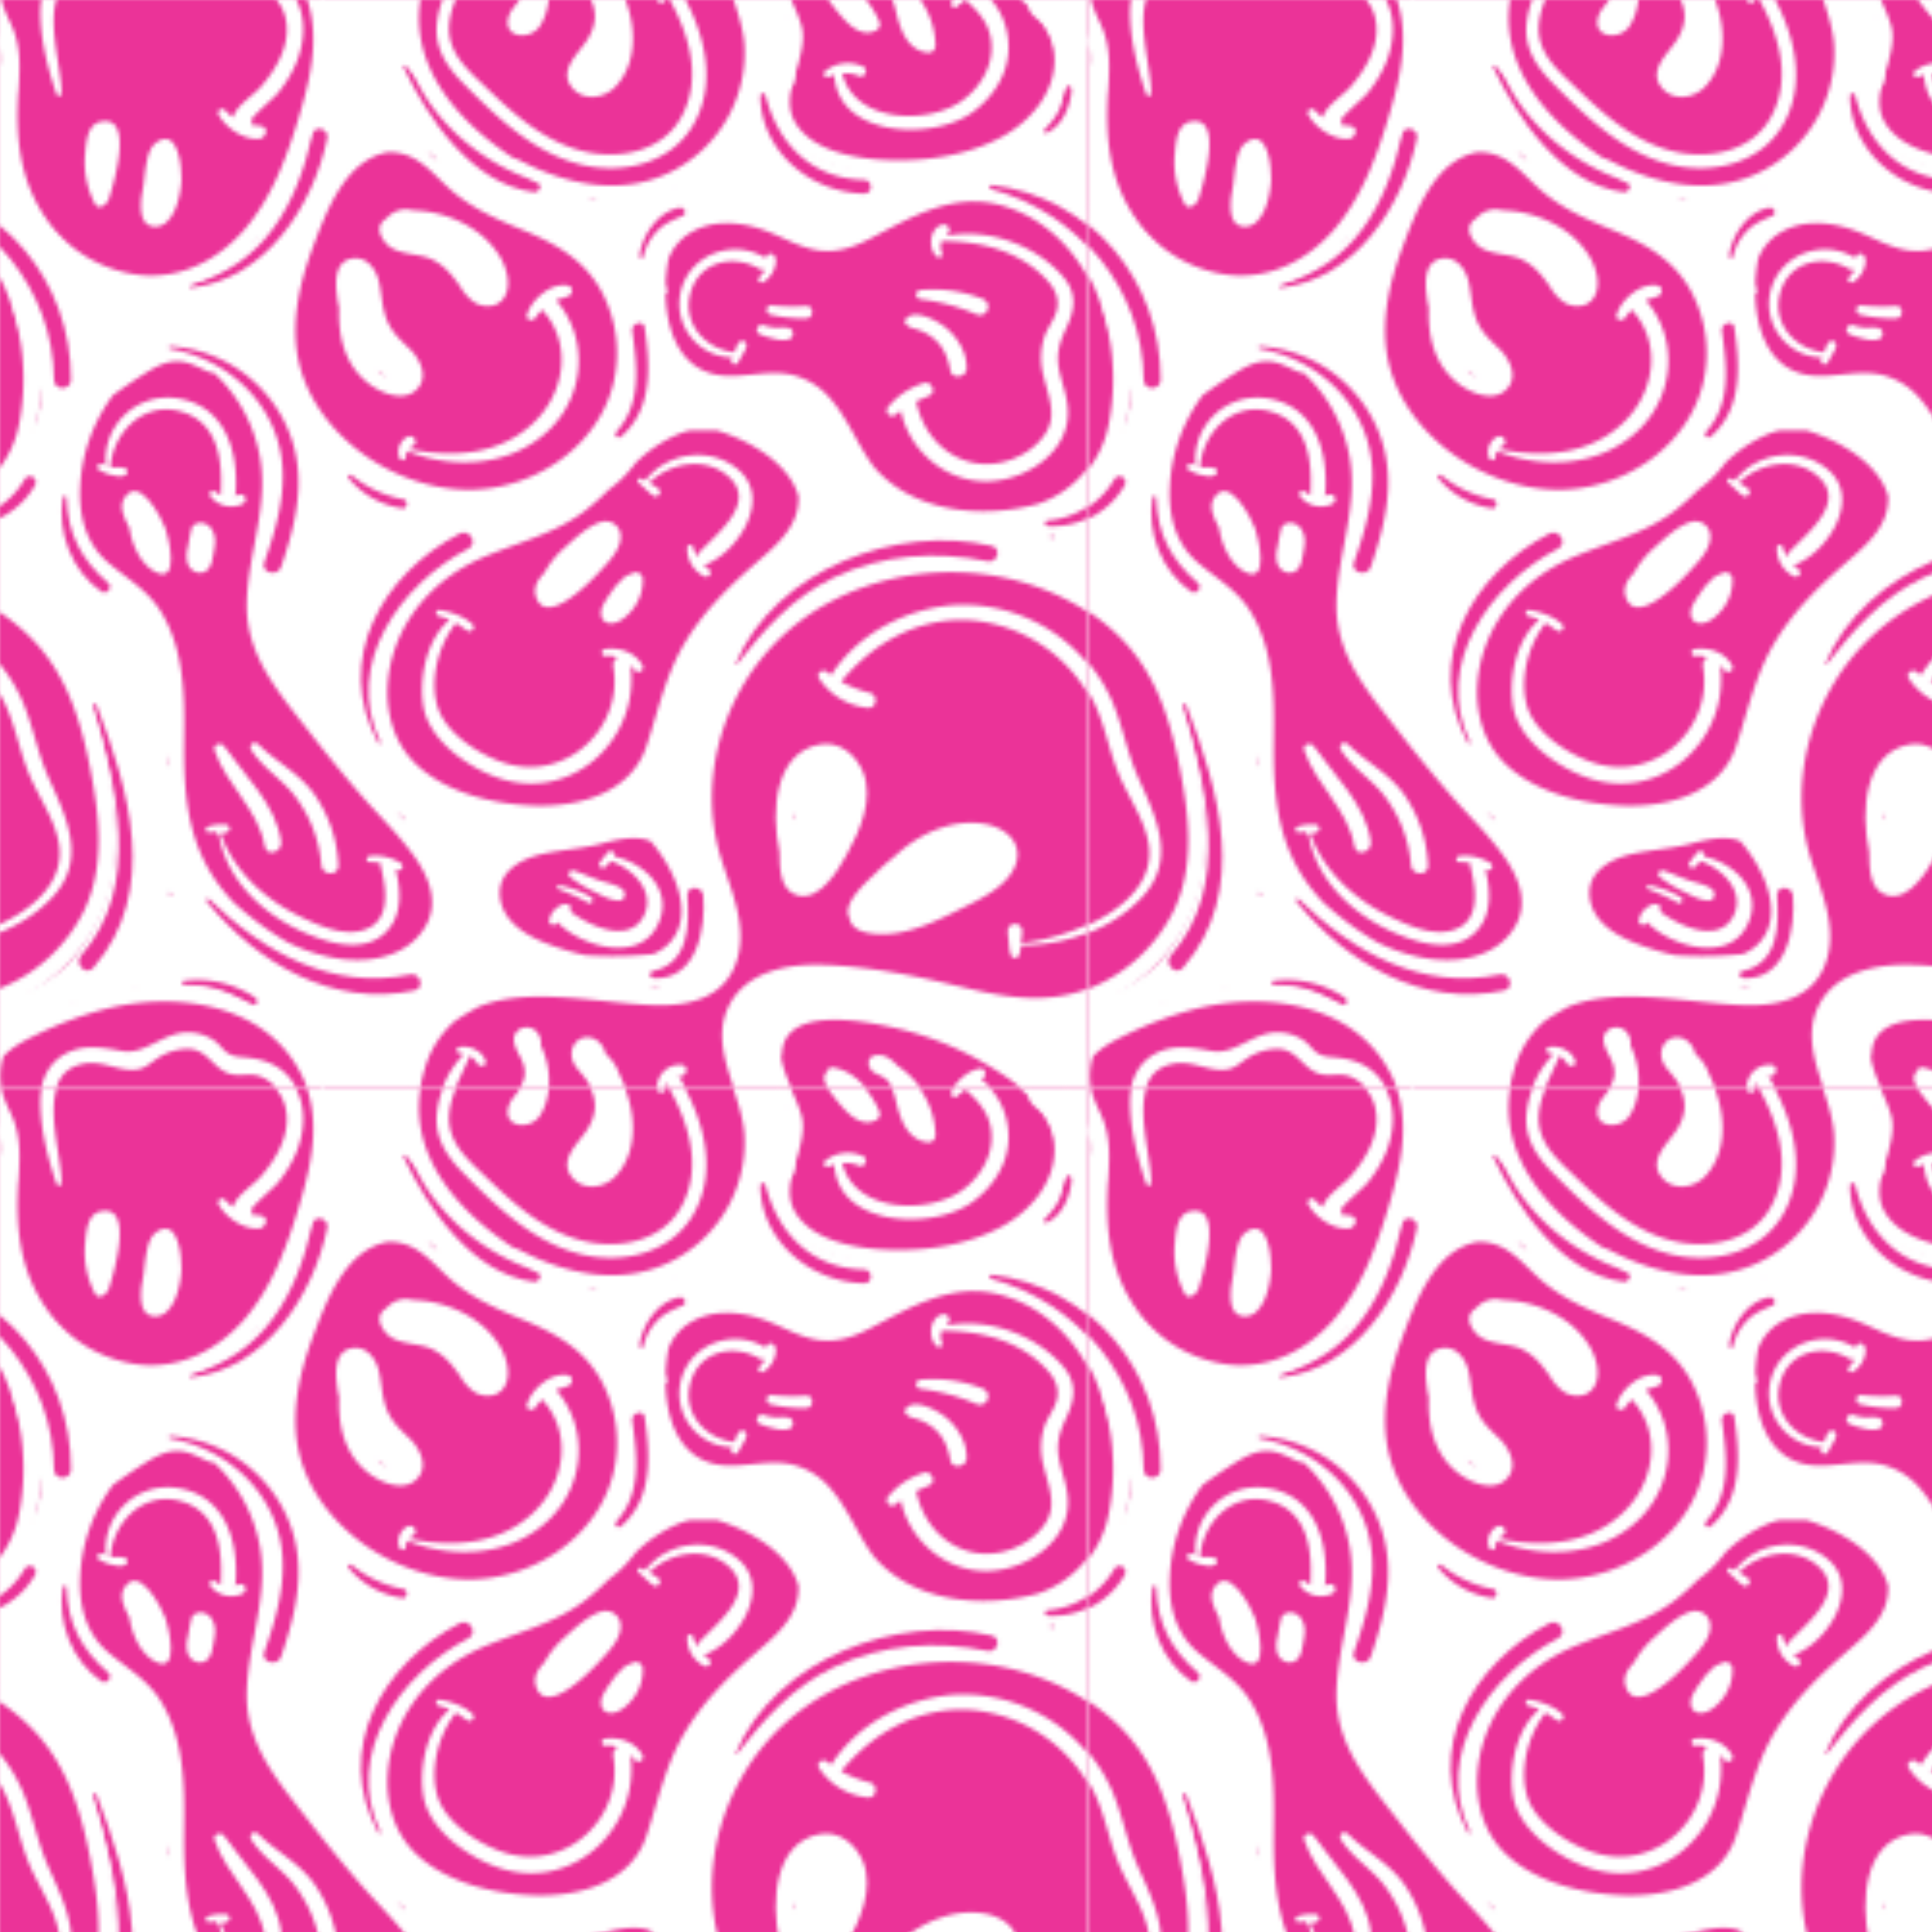 <svg id="PATTERN" xmlns="http://www.w3.org/2000/svg" xmlns:xlink="http://www.w3.org/1999/xlink" viewBox="0 0 500 500"><defs><style>.cls-1{fill:none;}.cls-2{fill:#fff;}.cls-3{fill:#eb3398;}.cls-4{clip-path:url(#clip-path);}.cls-5{fill:url(#Nueva_muestra_de_motivo_141);}</style><clipPath id="clip-path"><path class="cls-1" d="M116.11,187.88c-2-2.29-4.51-4.07-6.51-6.38a7.16,7.16,0,0,0-8.64-1.11,8,8,0,0,0-3.27,4.26c-1.08,2.71.68,6.79,3.27,8,4.51,2.2,9.62,3.48,14.37,1.22C117.72,192.78,117.59,189.6,116.11,187.88Z"/></clipPath><pattern id="Nueva_muestra_de_motivo_141" data-name="Nueva muestra de motivo 141" width="281.64" height="281.64" patternUnits="userSpaceOnUse" viewBox="0 0 281.64 281.64"><rect class="cls-1" width="281.64" height="281.64"/><path class="cls-2" d="M648.12,566.44c-4.12-22.91-29.4-32.6-50.2-29.66a84.85,84.85,0,0,0-20.76,6,68.71,68.71,0,0,0-11.32,5.58c.24-.41.49-.81.73-1.21a1.83,1.83,0,0,0,0-1.95A9.06,9.06,0,0,0,567,544a2.26,2.26,0,0,0-1.48-2.69,46.44,46.44,0,0,0,20.1-16.23c6.62-9.49,8.38-20.81,7.34-32.17-2-22.14-8.74-44-27.61-56.69a4.39,4.39,0,0,0,2.35-2c1.09.45,2.18.93,3.25,1.43,3.66,1.71,8.92-2.09,6.13-6.14a32.23,32.23,0,0,0-4.13-4.82c1.82-2.17,1.21-6.56-2.09-7.6l-.37-.12a16.09,16.09,0,0,0-3.81-2.07l1.23-.74c3.89-2.42,1.83-7.83-1.65-8.39a27,27,0,0,0,3.93-6.5c5-11.81,4.27-27.13.46-39.18a49.65,49.65,0,0,0-6.4-13.2c2.59-.62,4.78-3.53,2.86-6.09l-1.3-1.77a4.68,4.68,0,0,0,1-6,3.72,3.72,0,0,0,1-4.1,50.76,50.76,0,0,1-3-21.42,3.79,3.79,0,0,0-1.35-3.31A25.5,25.5,0,0,0,554,278.34c-4.58-3.51-9,4.27-4.53,7.74,6.88,5.26,6.85,15.4,2.72,22.3-4.82,8.05-13.67,12.39-22.47,14.61-15.92,4-43,6.23-47.13-15.17.14-.7.28-1.41.39-2.12a3.67,3.67,0,0,0,4.22-3.14,27.87,27.87,0,0,0-6.66-24.41c-3-3.4-8.23.24-7.27,4.24,3.64,15.2,3.17,34.33-12.61,42.47a3.56,3.56,0,0,0-1.87,2.29,38.5,38.5,0,0,0-4.05,3.5,4,4,0,0,0-3.1.59l-.11.06-13.59,1a4.6,4.6,0,0,0-2.64,1q-11.23-4.8-22.46-9.63a4.35,4.35,0,0,0-3-.22l-2.07-1.35a3.52,3.52,0,0,0-1.41-2.46,50.53,50.53,0,0,1-19.33-37.65,4.09,4.09,0,0,0-4.35-4.2,4.58,4.58,0,0,0-6.13-1.42,4.6,4.6,0,0,0-5.55-1.21c-2.28-1-5.13-.45-5.55,2.63-.05.38-.1.76-.14,1.14h0a.34.34,0,0,1,0,.1,46.22,46.22,0,0,0,.09,11.15h0a.51.51,0,0,1,0,.13,68.16,68.16,0,0,1-5.9,23.89,4.38,4.38,0,0,0,0,3.75,101.48,101.48,0,0,1-3.41,10.33c-2.68,5.33-6.1,10.4-8.82,15.75a4.63,4.63,0,0,0-4.51,1.8c-9.86,12.89-29.07,11.27-40.72,2.08-9.34-7.36-17.05-20-17.91-32.47A76.94,76.94,0,0,1,285.93,303c1.19-5.14-6-7-7.8-2.15a36.62,36.62,0,0,0-1.69,18.57c0,.29,0,.58.06.87h.05a3.59,3.59,0,0,0,.28,1.3,54.32,54.32,0,0,0,6.41,16.44,30.75,30.75,0,0,0-9.31-3.6,1.91,1.91,0,0,0-1.46,3.47,74,74,0,0,1,5.87,4.56,3.38,3.38,0,0,0,.36,3.75,104.53,104.53,0,0,1,8,12.05,4,4,0,0,0-1.26,4.42q2.66,8.93,5.3,17.84a4.78,4.78,0,0,0,1.13,2c0,1.36.06,2.73.1,4.09-.23,1.05-.44,2.11-.65,3.17a84.72,84.72,0,0,1-8.7,16.29c-3.49,5.1-4.52,9.37-4.37,15.57.11,4.8.61,9.92,3.14,14.12a13.15,13.15,0,0,0,6.11,5.18,4.46,4.46,0,0,0,.73,1.51c12.75,17.5,24.87,38.14,22.93,60.62-.81,9.29-4.17,18.77-10.16,26-7.11,8.58-16.82,10.73-26.51,15.16-3.13,1.43-1.61,6.78,1.76,6.52A45,45,0,0,0,301,541.06a4.72,4.72,0,0,0,3.9-.11c22.69-10.07,49.69-.74,59.7,21.22.91,2.63,1.82,5.25,2.72,7.88a4.49,4.49,0,0,0,2.43,2.74c.84,1.55,1.69,3.1,2.59,4.63,1.85,3.12,7.37,2.81,8.16-1.07a41.84,41.84,0,0,0,.83-8.46l.24.46a3.83,3.83,0,0,0,4.16,2.19c1.32,17.63,15.49,32.29,32.15,38.75,9.39,4.7,19.89,7.45,30.39,5.39a38,38,0,0,0,24.63-17.1,38.63,38.63,0,0,0,4-31.1c-.07-.24-.15-.49-.23-.73a3,3,0,0,0,.59-.16s0,.08,0,.12a1,1,0,0,0,1.7.33,2.16,2.16,0,0,0,.94.12c.81,1.7,3.71,1.53,3.95-.37,1.18,2.71,2.18,5.46,2,8.49-.27,4.65-2.76,8.88-3.36,13.48-2.42,18.53,24.13,21.8,37,20.78,15.79-1.24,35.41-8,38.8-25.71,1.47-7.67-1.31-14.14-6.06-19.49l4.09,3.37A2.5,2.5,0,0,0,559,567c.81,1.84,1.85,3.58,2.72,5.38a28.5,28.5,0,0,1,2.79,14.54,1.71,1.71,0,0,0,.17.88c-.66,10.66-.32,20.64,5.05,30.51,10.51,19.31,35.8,26.92,53.75,13,9.35-7.29,14.79-18.06,18.71-29C646.21,591,650.28,578.5,648.12,566.44Zm-361-145.34a4.55,4.55,0,0,0-.82-.24c0-.76,0-1.49,0-2.18,0-.32,0-.63.06-.94a18.86,18.86,0,0,0,.65,2.2,3.52,3.52,0,0,0,.8,1.25,2.5,2.5,0,0,0,.05.29C287.59,421.36,287.34,421.22,287.07,421.1Zm167.2-64.64a12.41,12.41,0,0,1-.35-1.67,43.44,43.44,0,0,1,.68-6.18,13.64,13.64,0,0,1,5.86-6.87c5.57-3.26,12.36-2.78,18.26-.79,5.17,1.75,9.78,4.92,15.32,5.53,4.65.52,8.88-1.1,12.94-3.2,10.68-5.54,21.21-11.9,33.7-8.53,11,3,19.54,11.49,24,21.74a60.26,60.26,0,0,1,3.59,34.58,27.19,27.19,0,0,1-18,21c-14.9,4-32.68,1.94-42.55-9.75-4.18-5.61-6.63-12.47-11.34-17.73a18.64,18.64,0,0,0-10-6c-5.66-1.21-11.34.61-17,.29-11.2-.63-15.2-10.87-15.47-21.09A1.08,1.08,0,0,0,454.27,356.46Zm100.17,64.46-1.47-.29,1.41-.4A5.36,5.36,0,0,0,554.44,420.92Zm-108.29-19.5a36.26,36.26,0,0,1,11-7.41,22,22,0,0,1,3.15-1q3.39,0,6.78,0c8.55,2.63,18.83,8.51,21.2,17.08a13.58,13.58,0,0,1-.32,3.56c-1.18,5.33-5.59,9.3-9.56,12.73-7.49,6.46-14.33,12.94-19.47,21.51s-6.9,17.59-10,26.9c-4.05,12.06-17.22,15.7-28.82,15.35-10.54-.32-22.8-3.21-30.68-10.64-8.23-7.75-9.09-20.15-5.46-30.33,3.72-10.41,11.89-18.44,21.85-22.92,9.2-4.14,19.16-6.22,27.3-12.48a66.12,66.12,0,0,0,5.9-5.25c1-.76,2-1.56,2.94-2.42A32.94,32.94,0,0,0,446.15,401.42Zm4.55,127.12a103.4,103.4,0,0,1-17.71.29,70.16,70.16,0,0,1-9.84-3c-5.45-2.11-11.52-5.79-12.13-12.2s5.42-9.71,10.85-10.94c5.11-1.16,10.28-1.37,15.37-2.7,3.7-1,9-2.29,12.78-.64,6,6.83,11.55,18.7,5.12,26.05A12.11,12.11,0,0,1,450.7,528.54Zm1.45,9.06-1.22,0-1.3-.06c.75-.08,1.5-.18,2.25-.28Zm-65.8-44.1c0,.12,0,.24-.06.36l-2.12-2.4C384.89,492.15,385.62,492.83,386.35,493.5Zm6.36-172.23,2,1.44-.14.18a23.77,23.77,0,0,0-2.18-1.59A2.58,2.58,0,0,0,392.71,321.27Zm-30,24.28c3.54-9.45,8.38-22.36,19.16-24.47a12.57,12.57,0,0,1,3.89.34c4.63,1.17,8,5,11.28,8.14,5.79,5.52,12.51,8.54,19.82,11.55,8.59,3.53,16.28,7.81,20.73,16.33a33.8,33.8,0,0,1,2.79,23.69c-4.25,16.72-21.31,27.59-38.07,27.24-17.93-.37-36.63-12.6-42.4-29.94C356.25,367.57,358.76,356,362.66,345.55ZM325,479.24l-.06-.29c.07-.65.14-1.3.22-1.95,0,1.09,0,2.17.08,3.25Zm.61,34.36a1.88,1.88,0,0,1-.16-.23c0-.39.05-.78.06-1.18l.48,1.36Zm45.47,16.33a44.07,44.07,0,0,1-15.24-4.59,83.51,83.51,0,0,1-13.54-10c-1-1-1.93-2.07-2.82-3.16-9.39-11.52-10.4-24.93-10.22-39.26.14-11.1.06-23-5.88-32.85-3.47-5.72-8.67-8.57-13.63-12.75-6-5-7.8-12.44-7.39-20a42.94,42.94,0,0,1,8.52-23.47c2.61-1.89,5.26-3.75,8-5.47s5.61-3.38,8.91-3.27c2.91.1,5.37,1.67,7.95,2.81a1.1,1.1,0,0,0,.87,0c.51.4,1,.82,1.44,1.24a39,39,0,0,1,10.32,18.56c3.44,13.84-2.82,26.74-2.94,40.5-.12,13.16,8.45,22.83,16.1,32.7q6.17,7.95,12.71,15.58c4.66,5.43,9.94,10.5,14.2,16.26,3.88,5.26,6.82,11.95,3.44,18.24C387.83,528.52,378.94,530.75,371.08,529.93Zm183.44,48c.44,9.11-6.1,16.71-13.7,20.81-8,4.33-17.68,6.06-26.71,6-8.52,0-21.74-1.51-26.66-9.76-4.37-7.33,3-16,1.86-23.86-.62-4.25-4.8-10.61-5.54-16a1.89,1.89,0,0,0,.21-.76c.5-12.56,21-8.56,28.53-6.91a82.29,82.29,0,0,1,24.54,9.68C544.66,561.72,554,568.14,554.52,577.94Zm-24.8-41.08c-11.5-2.83-23.24-5.13-35.12-5.55-9.3-.33-20.5,1.81-24.69,11.31-4.68,10.62,3.73,21.72,4.38,32.32A34.47,34.47,0,0,1,456.62,607c-13.22,7.39-28.24,4.27-41-2.51a1.6,1.6,0,0,0-.91-.18c-15.67-10.16-29.39-26.32-23.15-46.15a25.64,25.64,0,0,1,7.79-12.3,56.2,56.2,0,0,1,6.2-3.72c13.34-5.48,32.28-.62,46.32-.39,7.92.13,16.25-1.79,19.74-9.69,4.17-9.45-.55-19.27-3.38-28.31-6.36-20.38.58-43.5,16.19-57.84,15.93-14.64,39.57-19.49,60.29-14.05,10.35,2.71,20.22,8,27.57,15.86,8.43,9,12,20.81,14.32,32.67,2.38,12.16,4,25.42-1.62,37a41.45,41.45,0,0,1-21.49,19.93C552.32,541.83,541.05,539.63,529.72,536.86ZM640.89,592.7c-3.14,10.58-7,21.43-14.28,29.91-6.63,7.7-15.9,12.69-26.23,11.93a34.22,34.22,0,0,1-25.72-15.48c-6.41-9.78-7.33-20.51-6.65-31.76a1.76,1.76,0,0,0,.07-.41c0-.67.08-1.33.09-2,.3-4.56.32-9.12-1.28-13.48-1.08-2.94-2.75-5.47-3.27-8.61a17.13,17.13,0,0,1,.55-7.78c2.17-2.36,5.28-4,8-5.34a97.21,97.21,0,0,1,17.21-6.61c18.51-5.09,42.66-2.27,52.07,17C646.53,570.37,644,582.22,640.89,592.7Z"/><path class="cls-2" d="M366.48,566.44c-4.12-22.91-29.4-32.6-50.2-29.66a85,85,0,0,0-20.76,6,68.71,68.71,0,0,0-11.32,5.58c.24-.41.49-.81.73-1.21a1.81,1.81,0,0,0,0-1.95,10.66,10.66,0,0,0,.46-1.2,2.24,2.24,0,0,0-1.48-2.69A46.39,46.39,0,0,0,304,525.08c6.62-9.49,8.38-20.81,7.34-32.17-2-22.14-8.74-44-27.61-56.69a4.41,4.41,0,0,0,2.36-2c1.09.45,2.17.93,3.24,1.43,3.66,1.71,8.93-2.09,6.13-6.14a31.66,31.66,0,0,0-4.13-4.82c1.83-2.17,1.22-6.56-2.09-7.6l-.37-.12a15.9,15.9,0,0,0-3.81-2.07c.42-.24.83-.49,1.24-.74,3.89-2.42,1.83-7.83-1.65-8.39a27.67,27.67,0,0,0,3.93-6.5c5-11.81,4.26-27.13.45-39.18a49.35,49.35,0,0,0-6.4-13.2c2.59-.62,4.78-3.53,2.86-6.09l-1.3-1.77a4.68,4.68,0,0,0,1-6,3.69,3.69,0,0,0,1-4.1,50.92,50.92,0,0,1-3-21.42,3.78,3.78,0,0,0-1.34-3.31,25.5,25.5,0,0,0-9.36-25.92c-4.57-3.51-9,4.27-4.52,7.74,6.88,5.26,6.84,15.4,2.71,22.3-4.82,8.05-13.67,12.39-22.47,14.61-15.92,4-43,6.23-47.13-15.17.15-.7.28-1.41.39-2.12a3.67,3.67,0,0,0,4.22-3.14,27.84,27.84,0,0,0-6.66-24.41c-3-3.4-8.23.24-7.27,4.24,3.64,15.2,3.17,34.33-12.6,42.47a3.58,3.58,0,0,0-1.88,2.29,38.39,38.39,0,0,0-4,3.5,4,4,0,0,0-3.11.59l-.11.06-13.58,1a4.57,4.57,0,0,0-2.64,1l-22.47-9.63a4.34,4.34,0,0,0-3-.22l-2.06-1.35a3.56,3.56,0,0,0-1.41-2.46,50.55,50.55,0,0,1-19.34-37.65,4.09,4.09,0,0,0-4.35-4.2A4.57,4.57,0,0,0,95,276.44a4.6,4.6,0,0,0-5.55-1.21c-2.28-1-5.14-.45-5.56,2.63-.05.38-.09.76-.13,1.14h0v.1a46.22,46.22,0,0,0,.1,11.15h0s0,.08,0,.13a68.14,68.14,0,0,1-5.89,23.89A4.31,4.31,0,0,0,78,318a104.08,104.08,0,0,1-3.42,10.33c-2.67,5.33-6.09,10.4-8.82,15.75a4.64,4.64,0,0,0-4.51,1.8c-9.85,12.89-29.07,11.27-40.72,2.08-9.33-7.36-17-20-17.91-32.47A78.06,78.06,0,0,1,4.29,303c1.19-5.14-6-7-7.8-2.15a36.62,36.62,0,0,0-1.68,18.57c0,.29,0,.58.05.87h0a3.81,3.81,0,0,0,.28,1.3A54.84,54.84,0,0,0,1.6,338.06a30.69,30.69,0,0,0-9.3-3.6,1.91,1.91,0,0,0-1.47,3.47,74,74,0,0,1,5.87,4.56,3.4,3.4,0,0,0,.36,3.75,104.61,104.61,0,0,1,8,12.05,4,4,0,0,0-1.27,4.42l5.31,17.84a4.66,4.66,0,0,0,1.12,2c0,1.36.06,2.73.1,4.09-.22,1.05-.44,2.11-.64,3.17A85.32,85.32,0,0,1,1,406.07c-3.49,5.1-4.51,9.37-4.37,15.57.12,4.8.62,9.92,3.14,14.12a13.25,13.25,0,0,0,6.11,5.18,4.46,4.46,0,0,0,.73,1.51c12.76,17.5,24.88,38.14,22.93,60.62-.8,9.29-4.17,18.77-10.16,26-7.11,8.58-16.82,10.73-26.51,15.16-3.12,1.43-1.6,6.78,1.77,6.52a45,45,0,0,0,24.77-9.68,4.72,4.72,0,0,0,3.9-.11C46,530.88,73,540.21,83,562.17c.9,2.63,1.81,5.25,2.72,7.88a4.44,4.44,0,0,0,2.43,2.74c.83,1.55,1.69,3.1,2.59,4.63,1.85,3.12,7.37,2.81,8.15-1.07a41.85,41.85,0,0,0,.84-8.46l.24.46a3.81,3.81,0,0,0,4.15,2.19c1.32,17.63,15.49,32.29,32.15,38.75,9.39,4.7,19.9,7.45,30.39,5.39a38,38,0,0,0,24.64-17.1,38.63,38.63,0,0,0,4-31.1l-.22-.73a2.76,2.76,0,0,0,.58-.16l0,.12a1,1,0,0,0,1.69.33,2.19,2.19,0,0,0,1,.12c.81,1.7,3.71,1.53,3.95-.37,1.17,2.71,2.17,5.46,2,8.49-.27,4.65-2.76,8.88-3.36,13.48-2.43,18.53,24.12,21.8,37,20.78,15.78-1.24,35.4-8,38.8-25.71,1.47-7.67-1.32-14.14-6.07-19.49l4.09,3.37a2.5,2.5,0,0,0,2.61.26c.81,1.84,1.86,3.58,2.72,5.38a28.51,28.51,0,0,1,2.8,14.54,1.71,1.71,0,0,0,.17.88c-.66,10.66-.33,20.64,5,30.51,10.52,19.31,35.8,26.92,53.75,13,9.35-7.29,14.79-18.06,18.71-29C364.57,591,368.65,578.5,366.48,566.44ZM5.43,421.1a4.45,4.45,0,0,0-.81-.24c0-.76,0-1.49,0-2.18,0-.32,0-.63.07-.94a17,17,0,0,0,.64,2.2,3.66,3.66,0,0,0,.8,1.25c0,.1,0,.2,0,.29C6,421.36,5.7,421.22,5.43,421.1Zm167.21-64.64a11.07,11.07,0,0,1-.36-1.67,44.94,44.94,0,0,1,.68-6.18,13.62,13.62,0,0,1,5.87-6.87c5.56-3.26,12.35-2.78,18.25-.79,5.18,1.75,9.79,4.92,15.32,5.53,4.65.52,8.89-1.1,12.95-3.2,10.67-5.54,21.21-11.9,33.69-8.53,11,3,19.54,11.49,24,21.74a60.26,60.26,0,0,1,3.59,34.58,27.17,27.17,0,0,1-18,21c-14.89,4-32.68,1.94-42.54-9.75-4.19-5.61-6.63-12.47-11.34-17.73a18.71,18.71,0,0,0-10-6c-5.67-1.21-11.34.61-17,.29-11.2-.63-15.2-10.87-15.46-21.09A1.09,1.09,0,0,0,172.64,356.46ZM272.8,420.92l-1.47-.29,1.41-.4Q272.76,420.57,272.8,420.92Zm-108.29-19.5a36.26,36.26,0,0,1,11-7.41,22.1,22.1,0,0,1,3.16-1c2.26,0,4.51,0,6.77,0,8.56,2.63,18.83,8.51,21.2,17.08a14,14,0,0,1-.31,3.56c-1.19,5.33-5.6,9.3-9.57,12.73-7.49,6.46-14.33,12.94-19.46,21.51s-6.91,17.59-10,26.9c-4.06,12.06-17.23,15.7-28.82,15.35-10.55-.32-22.81-3.21-30.69-10.64-8.23-7.75-9.09-20.15-5.45-30.33,3.71-10.41,11.88-18.44,21.85-22.92,9.19-4.14,19.16-6.22,27.29-12.48a66.12,66.12,0,0,0,5.9-5.25c1-.76,2-1.56,2.95-2.42A32.86,32.86,0,0,0,164.51,401.42Zm4.55,127.12a103.4,103.4,0,0,1-17.71.29,70.58,70.58,0,0,1-9.84-3c-5.45-2.11-11.52-5.79-12.13-12.2s5.43-9.71,10.86-10.94c5.1-1.16,10.28-1.37,15.37-2.7,3.7-1,9-2.29,12.77-.64,6,6.83,11.55,18.7,5.13,26.05A12.14,12.14,0,0,1,169.06,528.54Zm1.46,9.06-1.22,0-1.3-.06c.75-.08,1.5-.18,2.25-.28A4.33,4.33,0,0,0,170.52,537.6Zm-65.81-44.1-.06.36c-.7-.8-1.4-1.6-2.12-2.4C103.25,492.15,104,492.83,104.71,493.5Zm6.36-172.23,2,1.44-.13.18a25.22,25.22,0,0,0-2.18-1.59A2.4,2.4,0,0,0,111.07,321.27ZM81,345.55c3.54-9.45,8.38-22.36,19.17-24.47a12.51,12.51,0,0,1,3.88.34c4.64,1.17,8,5,11.29,8.14,5.79,5.52,12.5,8.54,19.82,11.55,8.58,3.53,16.27,7.81,20.72,16.33a33.8,33.8,0,0,1,2.79,23.69c-4.25,16.72-21.3,27.59-38.06,27.24C102.69,408,84,395.77,78.22,378.43,74.61,367.57,77.12,356,81,345.55ZM43.37,479.24c0-.1,0-.19-.07-.29.07-.65.15-1.3.22-1.95,0,1.09,0,2.17.08,3.25C43.52,479.91,43.44,479.58,43.37,479.24ZM44,513.6l-.16-.23c0-.39.06-.78.07-1.18.15.45.31.91.47,1.36Zm45.48,16.33a44,44,0,0,1-15.24-4.59,83.59,83.59,0,0,1-13.55-10c-1-1-1.93-2.07-2.81-3.16-9.4-11.52-10.4-24.93-10.23-39.26.14-11.1.07-23-5.88-32.85-3.47-5.72-8.67-8.57-13.63-12.75-6-5-7.8-12.44-7.38-20a42.85,42.85,0,0,1,8.51-23.47c2.61-1.89,5.27-3.75,8-5.47s5.61-3.38,8.91-3.27c2.92.1,5.37,1.67,8,2.81a1.12,1.12,0,0,0,.88,0c.5.4,1,.82,1.43,1.24a39,39,0,0,1,10.32,18.56c3.45,13.84-2.82,26.74-2.94,40.5-.11,13.16,8.45,22.83,16.11,32.7q6.15,7.95,12.7,15.58c4.67,5.43,10,10.5,14.2,16.26,3.88,5.26,6.82,11.95,3.44,18.24C106.19,528.52,97.31,530.75,89.45,529.93Zm183.43,48c.45,9.11-6.1,16.71-13.69,20.81-8,4.33-17.69,6.06-26.71,6-8.52,0-21.75-1.51-26.66-9.76-4.37-7.33,3-16,1.86-23.86-.63-4.25-4.8-10.61-5.55-16a1.61,1.61,0,0,0,.21-.76c.5-12.56,21-8.56,28.54-6.91a82.12,82.12,0,0,1,24.53,9.68C263,561.72,272.4,568.14,272.88,577.94Zm-24.79-41.08c-11.51-2.83-23.25-5.13-35.13-5.55-9.3-.33-20.5,1.81-24.68,11.31-4.69,10.62,3.73,21.72,4.38,32.32A34.49,34.49,0,0,1,175,607c-13.23,7.39-28.24,4.27-41-2.51a1.59,1.59,0,0,0-.9-.18C117.42,594.18,103.71,578,110,558.19a25.49,25.49,0,0,1,7.79-12.3,57,57,0,0,1,6.19-3.72c13.35-5.48,32.28-.62,46.33-.39,7.91.13,16.24-1.79,19.73-9.69,4.18-9.45-.55-19.27-3.37-28.31-6.37-20.38.57-43.5,16.18-57.84,15.94-14.64,39.57-19.49,60.3-14.05,10.34,2.71,20.21,8,27.56,15.86,8.43,9,12,20.81,14.33,32.67,2.37,12.16,4,25.42-1.63,37a41.41,41.41,0,0,1-21.49,19.93C270.68,541.83,259.41,539.63,248.09,536.86ZM359.25,592.7c-3.14,10.58-7,21.43-14.28,29.91-6.62,7.7-15.9,12.69-26.23,11.93A34.22,34.22,0,0,1,293,619.06c-6.41-9.78-7.33-20.51-6.65-31.76a1.76,1.76,0,0,0,.07-.41c.05-.67.08-1.33.09-2,.3-4.56.33-9.12-1.27-13.48-1.08-2.94-2.76-5.47-3.28-8.61a17.27,17.27,0,0,1,.55-7.78c2.17-2.36,5.28-4,8-5.34a97.5,97.5,0,0,1,17.21-6.61c18.51-5.09,42.66-2.27,52.07,17C364.89,570.37,362.36,582.22,359.25,592.7Z"/><path class="cls-2" d="M84.84,566.44c-4.11-22.91-29.4-32.6-50.2-29.66a85,85,0,0,0-20.76,6,68.71,68.71,0,0,0-11.32,5.58l.74-1.21a1.83,1.83,0,0,0,0-1.95,9.06,9.06,0,0,0,.47-1.2,2.26,2.26,0,0,0-1.48-2.69,46.44,46.44,0,0,0,20.1-16.23c6.61-9.49,8.37-20.81,7.34-32.17-2-22.14-8.74-44-27.62-56.69a4.41,4.41,0,0,0,2.36-2c1.09.45,2.17.93,3.24,1.43,3.67,1.71,8.93-2.09,6.14-6.14a31.72,31.72,0,0,0-4.14-4.82c1.83-2.17,1.22-6.56-2.08-7.6L7.24,417A16,16,0,0,0,3.44,415l1.23-.74c3.89-2.42,1.83-7.83-1.65-8.39A27,27,0,0,0,7,399.32c5-11.81,4.26-27.13.46-39.18A50,50,0,0,0,1,346.94c2.59-.62,4.78-3.53,2.85-6.09-.44-.59-.86-1.18-1.29-1.77a4.68,4.68,0,0,0,1-6,3.72,3.72,0,0,0,1-4.1,50.6,50.6,0,0,1-3-21.42,3.79,3.79,0,0,0-1.35-3.31,25.48,25.48,0,0,0-9.36-25.92c-4.57-3.51-9,4.27-4.52,7.74,6.88,5.26,6.84,15.4,2.71,22.3-4.82,8.05-13.66,12.39-22.47,14.61-15.92,4-43,6.23-47.12-15.17.14-.7.27-1.41.39-2.12A3.66,3.66,0,0,0-76,302.56a27.84,27.84,0,0,0-6.66-24.41c-3-3.4-8.22.24-7.27,4.24,3.64,15.2,3.17,34.33-12.6,42.47a3.61,3.61,0,0,0-1.88,2.29,39.43,39.43,0,0,0-4,3.5,4,4,0,0,0-3.11.59.53.53,0,0,1-.1.06l-13.59,1a4.57,4.57,0,0,0-2.64,1q-11.23-4.8-22.46-9.63a4.37,4.37,0,0,0-3-.22l-2.06-1.35a3.56,3.56,0,0,0-1.41-2.46,50.5,50.5,0,0,1-19.33-37.65,4.09,4.09,0,0,0-4.36-4.2,4.56,4.56,0,0,0-6.12-1.42,4.6,4.6,0,0,0-5.55-1.21c-2.28-1-5.14-.45-5.55,2.63-.06.38-.1.76-.14,1.14h0s0,.07,0,.1a46.22,46.22,0,0,0,.09,11.15h0s0,.08,0,.13a68.16,68.16,0,0,1-5.9,23.89,4.31,4.31,0,0,0,0,3.75,104,104,0,0,1-3.41,10.33c-2.68,5.33-6.1,10.4-8.83,15.75a4.62,4.62,0,0,0-4.5,1.8c-9.86,12.89-29.07,11.27-40.72,2.08-9.34-7.36-17.05-20-17.91-32.47A78,78,0,0,1-277.35,303c1.2-5.14-6-7-7.79-2.15a36.51,36.51,0,0,0-1.69,18.57c0,.29,0,.58.06.87h0a3.81,3.81,0,0,0,.27,1.3A54.84,54.84,0,0,0-280,338.06a30.59,30.59,0,0,0-9.3-3.6,1.91,1.91,0,0,0-1.46,3.47c2,1.4,4,2.93,5.86,4.56a3.39,3.39,0,0,0,.37,3.75,105.84,105.84,0,0,1,8,12.05,3.94,3.94,0,0,0-1.26,4.42q2.65,8.93,5.3,17.84a4.78,4.78,0,0,0,1.13,2c0,1.36.06,2.73.1,4.09-.23,1.05-.44,2.11-.65,3.17a85.28,85.28,0,0,1-8.7,16.29c-3.49,5.1-4.52,9.37-4.37,15.57.11,4.8.61,9.92,3.14,14.12a13.15,13.15,0,0,0,6.11,5.18,4.28,4.28,0,0,0,.73,1.51c12.75,17.5,24.87,38.14,22.93,60.62-.81,9.29-4.17,18.77-10.16,26-7.12,8.58-16.83,10.73-26.51,15.16-3.13,1.43-1.61,6.78,1.76,6.52a45,45,0,0,0,24.77-9.68,4.74,4.74,0,0,0,3.91-.11c22.69-10.07,49.68-.74,59.7,21.22l2.72,7.88a4.47,4.47,0,0,0,2.43,2.74c.83,1.55,1.69,3.1,2.59,4.63,1.85,3.12,7.37,2.81,8.16-1.07a41.84,41.84,0,0,0,.83-8.46l.24.46a3.81,3.81,0,0,0,4.15,2.19c1.33,17.63,15.49,32.29,32.15,38.75,9.39,4.7,19.9,7.45,30.39,5.39a38,38,0,0,0,24.64-17.1,38.63,38.63,0,0,0,4-31.1c-.07-.24-.14-.49-.22-.73a3,3,0,0,0,.59-.16s0,.08,0,.12a1,1,0,0,0,1.69.33,2.21,2.21,0,0,0,1,.12c.81,1.7,3.71,1.53,4-.37,1.17,2.71,2.18,5.46,2,8.49-.27,4.65-2.76,8.88-3.36,13.48-2.42,18.53,24.13,21.8,37,20.78,15.79-1.24,35.41-8,38.8-25.71,1.47-7.67-1.32-14.14-6.06-19.49l4.09,3.37a2.5,2.5,0,0,0,2.61.26c.81,1.84,1.85,3.58,2.72,5.38a28.5,28.5,0,0,1,2.79,14.54,1.71,1.71,0,0,0,.17.88c-.66,10.66-.33,20.64,5,30.51,10.52,19.31,35.81,26.92,53.75,13,9.36-7.29,14.8-18.06,18.71-29C82.94,591,87,578.5,84.84,566.44Zm-361-145.34a4.55,4.55,0,0,0-.82-.24c0-.76,0-1.49,0-2.18,0-.32,0-.63.06-.94a17.1,17.1,0,0,0,.65,2.2,3.52,3.52,0,0,0,.8,1.25,2.5,2.5,0,0,0,.05.29C-275.69,421.36-275.94,421.22-276.2,421.1ZM-109,356.46a14.23,14.23,0,0,1-.36-1.67,44.92,44.92,0,0,1,.69-6.18,13.64,13.64,0,0,1,5.86-6.87c5.56-3.26,12.35-2.78,18.26-.79,5.17,1.75,9.78,4.92,15.32,5.53,4.64.52,8.88-1.1,12.94-3.2,10.68-5.54,21.21-11.9,33.7-8.53,11,3,19.54,11.49,24,21.74A60.26,60.26,0,0,1,5,391.07a27.17,27.17,0,0,1-18,21c-14.89,4-32.67,1.94-42.54-9.75-4.18-5.61-6.63-12.47-11.34-17.73a18.67,18.67,0,0,0-10-6c-5.67-1.21-11.34.61-17,.29-11.19-.63-15.2-10.87-15.46-21.09A1.08,1.08,0,0,0-109,356.46ZM-8.83,420.92l-1.47-.29,1.41-.4A4,4,0,0,0-8.83,420.92Zm-108.29-19.5a36.1,36.1,0,0,1,11-7.41,22.1,22.1,0,0,1,3.16-1q3.39,0,6.78,0c8.55,2.63,18.83,8.51,21.2,17.08a14,14,0,0,1-.32,3.56c-1.18,5.33-5.59,9.3-9.56,12.73-7.49,6.46-14.34,12.94-19.47,21.51s-6.9,17.59-10,26.9c-4,12.06-17.22,15.7-28.82,15.35-10.54-.32-22.8-3.21-30.69-10.64-8.23-7.75-9.08-20.15-5.45-30.33,3.72-10.41,11.89-18.44,21.85-22.92,9.2-4.14,19.16-6.22,27.3-12.48a64.64,64.64,0,0,0,5.89-5.25c1-.76,2-1.56,3-2.42A33.54,33.54,0,0,0-117.12,401.42Zm4.55,127.12a103.4,103.4,0,0,1-17.71.29,70.16,70.16,0,0,1-9.84-3c-5.45-2.11-11.52-5.79-12.14-12.2s5.43-9.71,10.86-10.94c5.11-1.16,10.28-1.37,15.37-2.7,3.7-1,9-2.29,12.77-.64,6,6.83,11.56,18.7,5.13,26.05A12.11,12.11,0,0,1-112.57,528.54Zm1.45,9.06-1.22,0-1.3-.06c.75-.08,1.5-.18,2.25-.28A4.33,4.33,0,0,0-111.12,537.6Zm-65.8-44.1a2.25,2.25,0,0,0-.06.36l-2.12-2.4C-178.39,492.15-177.65,492.83-176.92,493.5Zm6.36-172.23,2,1.44-.14.18a23.77,23.77,0,0,0-2.18-1.59A2.85,2.85,0,0,0-170.56,321.27Zm-30.05,24.28c3.54-9.45,8.38-22.36,19.16-24.47a12.48,12.48,0,0,1,3.88.34c4.64,1.17,8,5,11.29,8.14,5.79,5.52,12.51,8.54,19.82,11.55,8.58,3.53,16.28,7.81,20.72,16.33a33.74,33.74,0,0,1,2.79,23.69c-4.24,16.72-21.3,27.59-38.06,27.24-17.93-.37-36.64-12.6-42.4-29.94C-207,367.57-204.51,356-200.61,345.55Zm-37.66,133.69c0-.1,0-.19-.07-.29.08-.65.15-1.3.23-1.95,0,1.09,0,2.17.08,3.25Zm.61,34.36c-.06-.07-.11-.15-.17-.23,0-.39.06-.78.07-1.18.15.45.31.91.48,1.36Zm45.47,16.33a44.07,44.07,0,0,1-15.24-4.59,83.08,83.08,0,0,1-13.54-10c-1-1-1.93-2.07-2.82-3.16-9.4-11.52-10.4-24.93-10.22-39.26.13-11.1.06-23-5.89-32.85-3.47-5.72-8.67-8.57-13.62-12.75-6-5-7.8-12.44-7.39-20a42.86,42.86,0,0,1,8.52-23.47c2.61-1.89,5.26-3.75,7.95-5.47s5.62-3.38,8.91-3.27c2.92.1,5.38,1.67,7.95,2.81a1.12,1.12,0,0,0,.88,0c.5.4,1,.82,1.43,1.24a38.81,38.81,0,0,1,10.32,18.56c3.45,13.84-2.82,26.74-2.94,40.5-.11,13.16,8.46,22.83,16.11,32.7q6.17,7.95,12.71,15.58c4.66,5.43,9.94,10.5,14.19,16.26,3.89,5.26,6.82,11.95,3.45,18.24C-175.44,528.52-184.33,530.75-192.19,529.93Zm183.44,48c.44,9.11-6.1,16.71-13.7,20.81-8,4.33-17.68,6.06-26.71,6-8.52,0-21.75-1.51-26.66-9.76-4.37-7.33,3-16,1.86-23.86-.62-4.25-4.8-10.61-5.55-16a1.61,1.61,0,0,0,.21-.76c.51-12.56,21-8.56,28.54-6.91a82.12,82.12,0,0,1,24.53,9.68C-18.61,561.72-9.23,568.14-8.75,577.94Zm-24.8-41.08c-11.51-2.83-23.25-5.13-35.12-5.55-9.3-.33-20.5,1.81-24.69,11.31C-98,553.24-89.63,564.34-89,574.94A34.49,34.49,0,0,1-106.65,607c-13.22,7.39-28.24,4.27-41-2.51a1.62,1.62,0,0,0-.91-.18c-15.68-10.16-29.39-26.32-23.15-46.15a25.49,25.49,0,0,1,7.79-12.3,56.2,56.2,0,0,1,6.2-3.72c13.34-5.48,32.27-.62,46.32-.39,7.92.13,16.25-1.79,19.74-9.69,4.17-9.45-.55-19.27-3.38-28.31-6.37-20.38.58-43.5,16.19-57.84,15.93-14.64,39.56-19.49,60.29-14.05,10.35,2.71,20.21,8,27.56,15.86,8.44,9,12,20.81,14.33,32.67,2.38,12.16,4,25.42-1.62,37A41.45,41.45,0,0,1,.24,537.32C-10.95,541.83-22.22,539.63-33.55,536.86ZM77.61,592.7c-3.13,10.58-7,21.43-14.27,29.91-6.63,7.7-15.9,12.69-26.23,11.93a34.2,34.2,0,0,1-25.72-15.48C5,609.28,4.06,598.55,4.74,587.3a2.5,2.5,0,0,0,.07-.41c.05-.67.07-1.33.08-2,.31-4.56.33-9.12-1.27-13.48C2.54,568.47.86,565.94.35,562.8A17.27,17.27,0,0,1,.89,555c2.17-2.36,5.28-4,8-5.34a97.21,97.21,0,0,1,17.21-6.61c18.5-5.09,42.66-2.27,52.07,17C83.26,570.37,80.73,582.22,77.61,592.7Z"/><path class="cls-2" d="M648.12,284.81c-4.12-22.92-29.4-32.61-50.2-29.66a84,84,0,0,0-20.76,6,69.46,69.46,0,0,0-11.32,5.57c.24-.4.49-.8.73-1.21a1.81,1.81,0,0,0,0-1.94,9.78,9.78,0,0,0,.47-1.21,2.26,2.26,0,0,0-1.48-2.69,46.42,46.42,0,0,0,20.1-16.22c6.62-9.5,8.38-20.81,7.34-32.18-2-22.13-8.74-44-27.61-56.68a4.41,4.41,0,0,0,2.35-2c1.09.46,2.18.93,3.25,1.43,3.66,1.71,8.92-2.08,6.13-6.13a31.74,31.74,0,0,0-4.13-4.82c1.82-2.18,1.21-6.56-2.09-7.6l-.37-.12a16.13,16.13,0,0,0-3.81-2.08c.41-.24.83-.48,1.23-.73,3.89-2.43,1.83-7.84-1.65-8.4a27.15,27.15,0,0,0,3.93-6.49c5-11.82,4.27-27.14.46-39.19a49.73,49.73,0,0,0-6.4-13.19c2.59-.62,4.78-3.53,2.86-6.1-.44-.58-.87-1.18-1.3-1.76a4.68,4.68,0,0,0,1-6,3.74,3.74,0,0,0,1-4.11,50.74,50.74,0,0,1-3-21.42,3.76,3.76,0,0,0-1.35-3.3A25.5,25.5,0,0,0,554-3.3c-4.58-3.51-9,4.28-4.53,7.74,6.88,5.27,6.85,15.41,2.72,22.3-4.82,8.05-13.67,12.39-22.47,14.61-15.92,4-43,6.23-47.13-15.16.14-.71.28-1.41.39-2.12a3.68,3.68,0,0,0,4.22-3.15,27.86,27.86,0,0,0-6.66-24.4c-3-3.41-8.23.24-7.27,4.23C477,16,476.48,35.08,460.7,43.22a3.58,3.58,0,0,0-1.87,2.29,39.71,39.71,0,0,0-4.05,3.5,4,4,0,0,0-3.1.6l-.11.06-13.59,1a4.66,4.66,0,0,0-2.64,1l-22.46-9.62a4.41,4.41,0,0,0-3-.23l-2.07-1.34a3.54,3.54,0,0,0-1.41-2.47A50.5,50.5,0,0,1,387.09.42a4.1,4.1,0,0,0-4.35-4.2,4.58,4.58,0,0,0-6.13-1.42,4.6,4.6,0,0,0-5.55-1.21c-2.28-1-5.13-.45-5.55,2.63-.05.39-.1.77-.14,1.15h0a.28.28,0,0,1,0,.09,46.22,46.22,0,0,0,.09,11.15h0a.69.69,0,0,1,0,.13,68.1,68.1,0,0,1-5.9,23.89,4.38,4.38,0,0,0,0,3.75,101.48,101.48,0,0,1-3.41,10.33c-2.68,5.33-6.1,10.41-8.82,15.75a4.63,4.63,0,0,0-4.51,1.8c-9.86,12.9-29.07,11.28-40.72,2.09-9.34-7.37-17.05-20-17.91-32.47a76.94,76.94,0,0,1,1.72-12.47c1.19-5.15-6-7-7.8-2.15a36.6,36.6,0,0,0-1.69,18.57c0,.28,0,.57.06.86h.05a3.6,3.6,0,0,0,.28,1.31,54.26,54.26,0,0,0,6.41,16.43,31,31,0,0,0-9.31-3.6,1.91,1.91,0,0,0-1.46,3.47,74.11,74.11,0,0,1,5.87,4.57,3.39,3.39,0,0,0,.36,3.75,103.55,103.55,0,0,1,8,12,4,4,0,0,0-1.26,4.43q2.66,8.91,5.3,17.84a4.68,4.68,0,0,0,1.13,2c0,1.37.06,2.73.1,4.09-.23,1-.44,2.11-.65,3.17a84.43,84.43,0,0,1-8.7,16.29c-3.49,5.11-4.52,9.37-4.37,15.58.11,4.79.61,9.91,3.14,14.12a13.27,13.27,0,0,0,6.11,5.18,4.55,4.55,0,0,0,.73,1.51c12.75,17.5,24.87,38.13,22.93,60.62-.81,9.29-4.17,18.76-10.16,26-7.11,8.58-16.82,10.73-26.51,15.16-3.13,1.43-1.61,6.79,1.76,6.52A45,45,0,0,0,301,259.43a4.76,4.76,0,0,0,3.9-.12c22.69-10.06,49.69-.73,59.7,21.22q1.37,3.95,2.72,7.88a4.49,4.49,0,0,0,2.43,2.74c.84,1.56,1.69,3.11,2.59,4.63,1.85,3.13,7.37,2.81,8.16-1.06a41.91,41.91,0,0,0,.83-8.46l.24.45a3.83,3.83,0,0,0,4.16,2.19c1.32,17.63,15.49,32.3,32.15,38.76,9.39,4.69,19.89,7.45,30.39,5.39A38,38,0,0,0,472.94,316a38.66,38.66,0,0,0,4-31.11c-.07-.24-.15-.48-.23-.73a2.46,2.46,0,0,0,.59-.16s0,.08,0,.13a1,1,0,0,0,1.7.32,1.9,1.9,0,0,0,.94.12c.81,1.71,3.71,1.54,3.95-.36a18.35,18.35,0,0,1,2,8.49c-.27,4.65-2.76,8.87-3.36,13.47-2.42,18.53,24.13,21.8,37,20.79,15.79-1.25,35.41-8,38.8-25.72,1.47-7.67-1.31-14.14-6.06-19.48l4.09,3.36a2.48,2.48,0,0,0,2.61.26c.81,1.84,1.85,3.59,2.72,5.39a28.48,28.48,0,0,1,2.79,14.54,1.7,1.7,0,0,0,.17.87c-.66,10.67-.32,20.64,5.05,30.51,10.51,19.32,35.8,26.92,53.75,12.95,9.35-7.28,14.79-18.06,18.71-29C646.21,309.35,650.28,296.87,648.12,284.81Zm-361-145.34a3.36,3.36,0,0,0-.82-.24c0-.76,0-1.5,0-2.18,0-.32,0-.64.06-.94a20.08,20.08,0,0,0,.65,2.2,3.61,3.61,0,0,0,.8,1.25c0,.09,0,.19.05.29C287.59,139.72,287.34,139.58,287.07,139.47Zm167.2-64.64a12.55,12.55,0,0,1-.35-1.68A43.44,43.44,0,0,1,454.6,67a13.64,13.64,0,0,1,5.86-6.87c5.57-3.25,12.36-2.78,18.26-.78,5.17,1.74,9.78,4.92,15.32,5.53,4.65.51,8.88-1.11,12.94-3.21,10.68-5.54,21.21-11.89,33.7-8.53,11,3,19.54,11.5,24,21.74a60.28,60.28,0,0,1,3.59,34.58,27.18,27.18,0,0,1-18,21c-14.9,4-32.68,2-42.55-9.74-4.18-5.62-6.63-12.48-11.34-17.74a18.76,18.76,0,0,0-10-6c-5.66-1.2-11.34.62-17,.3-11.2-.64-15.2-10.87-15.47-21.1A1.06,1.06,0,0,0,454.27,74.83Zm100.17,64.45L553,139l1.41-.4A5.06,5.06,0,0,0,554.44,139.28Zm-108.29-19.5a36.63,36.63,0,0,1,11-7.41,22,22,0,0,1,3.15-1c2.26,0,4.52,0,6.78,0,8.55,2.63,18.83,8.51,21.2,17.08a13.54,13.54,0,0,1-.32,3.56c-1.18,5.33-5.59,9.31-9.56,12.73-7.49,6.46-14.33,12.95-19.47,21.52s-6.9,17.58-10,26.89c-4.05,12.06-17.22,15.7-28.82,15.35-10.54-.32-22.8-3.2-30.68-10.63-8.23-7.76-9.09-20.16-5.46-30.34,3.72-10.4,11.89-18.43,21.85-22.92,9.2-4.13,19.16-6.22,27.3-12.47a64.71,64.71,0,0,0,5.9-5.26c1-.76,2-1.56,2.94-2.42A31.88,31.88,0,0,0,446.15,119.78Zm4.55,127.13a104.18,104.18,0,0,1-17.71.28,70.16,70.16,0,0,1-9.84-3c-5.45-2.11-11.52-5.79-12.13-12.2s5.42-9.71,10.85-10.94c5.11-1.16,10.28-1.36,15.37-2.7,3.7-1,9-2.28,12.78-.64,6,6.84,11.55,18.7,5.12,26.05A12.13,12.13,0,0,1,450.7,246.91Zm1.45,9.05-1.22,0-1.3-.06c.75-.08,1.5-.17,2.25-.28Zm-65.8-44.09c0,.12,0,.24-.06.36-.7-.81-1.41-1.61-2.12-2.4C384.89,210.52,385.62,211.19,386.35,211.87Zm6.36-172.24,2,1.44-.14.19a20.53,20.53,0,0,0-2.18-1.59Zm-30,24.29c3.54-9.45,8.38-22.37,19.16-24.48a12.58,12.58,0,0,1,3.89.35c4.63,1.17,8,5,11.28,8.13,5.79,5.52,12.51,8.55,19.82,11.55,8.59,3.53,16.28,7.82,20.73,16.33a33.82,33.82,0,0,1,2.79,23.7c-4.25,16.71-21.31,27.58-38.07,27.23-17.93-.37-36.63-12.6-42.4-29.93C356.25,85.94,358.76,74.33,362.66,63.92ZM325,197.6l-.06-.29c.07-.65.14-1.3.22-1.95,0,1.09,0,2.17.08,3.25Zm.61,34.36c-.06-.07-.11-.15-.16-.22,0-.4.05-.79.06-1.19l.48,1.37Zm45.47,16.33a44.27,44.27,0,0,1-15.24-4.58,83,83,0,0,1-13.54-10q-1.49-1.53-2.82-3.15c-9.39-11.52-10.4-24.93-10.22-39.27.14-11.1.06-23-5.88-32.84-3.47-5.73-8.67-8.57-13.63-12.76-6-5-7.8-12.44-7.39-20a43,43,0,0,1,8.52-23.47c2.61-1.89,5.26-3.74,8-5.46s5.61-3.39,8.91-3.28c2.91.1,5.37,1.67,7.95,2.81a1.1,1.1,0,0,0,.87,0A17.34,17.34,0,0,1,338,97.59a38.9,38.9,0,0,1,10.32,18.55c3.44,13.84-2.82,26.75-2.94,40.5-.12,13.16,8.45,22.83,16.1,32.7q6.17,7.95,12.71,15.58c4.66,5.43,9.94,10.5,14.2,16.27,3.88,5.26,6.82,11.94,3.44,18.23C387.83,246.88,378.94,249.11,371.08,248.29Zm183.44,48c.44,9.11-6.1,16.71-13.7,20.82-8,4.32-17.68,6.05-26.71,6-8.52,0-21.74-1.52-26.66-9.77-4.37-7.33,3-16,1.86-23.85-.62-4.26-4.8-10.62-5.54-16a1.89,1.89,0,0,0,.21-.76c.5-12.56,21-8.55,28.53-6.91a82,82,0,0,1,24.54,9.69C544.66,280.08,554,286.51,554.52,296.3Zm-24.8-41.08c-11.5-2.82-23.24-5.13-35.12-5.55-9.3-.32-20.5,1.82-24.69,11.31-4.68,10.63,3.73,21.72,4.38,32.33a34.46,34.46,0,0,1-17.67,32.08c-13.22,7.39-28.24,4.27-41-2.5a1.54,1.54,0,0,0-.91-.19c-15.67-10.16-29.39-26.31-23.15-46.14a25.67,25.67,0,0,1,7.79-12.31,57.79,57.79,0,0,1,6.2-3.72c13.34-5.48,32.28-.61,46.32-.38,7.92.12,16.25-1.8,19.74-9.7,4.17-9.44-.55-19.26-3.38-28.31-6.36-20.37.58-43.5,16.19-57.84,15.93-14.64,39.57-19.48,60.29-14.05,10.35,2.71,20.22,8,27.57,15.86,8.43,9,12,20.81,14.32,32.67,2.38,12.17,4,25.43-1.62,37a41.46,41.46,0,0,1-21.49,19.94C552.32,260.19,541.05,258,529.72,255.22Zm111.17,55.85c-3.14,10.57-7,21.43-14.28,29.91-6.63,7.69-15.9,12.68-26.23,11.92a34.23,34.23,0,0,1-25.72-15.47c-6.41-9.78-7.33-20.51-6.65-31.77a1.67,1.67,0,0,0,.07-.4c0-.67.08-1.34.09-2,.3-4.57.32-9.13-1.28-13.49-1.08-2.94-2.75-5.47-3.27-8.61a17.13,17.13,0,0,1,.55-7.78c2.17-2.36,5.28-4,8-5.33a96.44,96.44,0,0,1,17.21-6.61c18.51-5.1,42.66-2.28,52.07,17C646.53,288.73,644,300.58,640.89,311.07Z"/><rect class="cls-3" width="281.64" height="281.64"/><g class="cls-4"><rect class="cls-1" x="-120.36" y="-68" width="281.64" height="281.64"/><rect class="cls-3" x="-120.36" y="-68" width="281.64" height="281.64"/></g><path class="cls-2" d="M143.91,77.69c1.14-.41,2.32-.65,3.44-1.18a1.43,1.43,0,0,0-.34-2.6c-4.35-.86-9.47,3.59-10.62,7.54-.38,1.34,1.37,1.88,2.11.89a23.22,23.22,0,0,1,1.8-2.2c.07.09.12.18.2.27,7.67,8.54,5.67,21.13-2.18,28.79-8.8,8.57-21,9.39-32.48,7a3.69,3.69,0,0,1,1-.75c1.58-.86.19-3.19-1.4-2.4a4.43,4.43,0,0,0-2.06,5.44.84.84,0,0,0,1.64-.22,3.24,3.24,0,0,1,.42-1.51c12.42,5,27.67,3.88,37.33-6.18C151.49,101.51,152.24,87.24,143.91,77.69Z"/><path class="cls-2" d="M106,90.27c-2.9-2.8-5.08-4.7-6.32-8.72-.86-2.79-.94-5.67-1.56-8.5-.75-3.42-3.35-7-7.37-6.07-4.38,1.07-3.9,6.61-3.48,10,.12,1,.3,1.88.5,2.8-.29,7.55,1.57,15.08,8.08,19.8,3,2.21,8.5,4.42,11.78,1.43C111.16,97.82,108.78,92.94,106,90.27Zm-8,6a.81.81,0,0,0-.12-.37,18.89,18.89,0,0,0,2.3,1.77A9.81,9.81,0,0,1,98,96.26Z"/><path class="cls-2" d="M129.48,66.58C125,58.94,115.6,54.66,106.87,54.45a6.52,6.52,0,0,0-6.8,2.06c-2,1.2-2.75,3.27-.33,6.27,2.82,3.49,8.61,2.54,12.37,4.51,3.09,1.63,5,4,7,6.86a12.29,12.29,0,0,0,3.82,4.19c2.47,1.4,5.79,1.29,7.49-1.25C132.46,74,131.19,69.52,129.48,66.58Z"/><path class="cls-2" d="M176.19,279.37a1.66,1.66,0,0,0-.79-.73,6.31,6.31,0,0,1,.76-.08c1.59-.07,2.14-2.67.4-2.94a5.84,5.84,0,0,0-6.51,5.7,1.08,1.08,0,0,0,2.12.28,4.3,4.3,0,0,1,.73-1.52,1.69,1.69,0,0,0,.23,1.08c5.17,9.32,8.68,20.62,3.25,30.68-4.94,9.16-16.32,11.25-25.7,8.87-10-2.54-18-9.78-25.19-16.73-4.45-4.29-9.51-8.57-9.27-15.36.19-5.51,3.34-10.32,5.32-15.29,0,0,0-.05,0-.07l.26.13a6.93,6.93,0,0,1,1.85,2c.7.91,2.47.45,2-.86-.84-2.61-4.23-4.09-6.79-3.53-1,.22-.7,1.63.23,1.68a6.13,6.13,0,0,1,1,.11A25.19,25.19,0,0,0,113,288.62c-.26,6.1,3,10.62,7.09,14.77,9,9.08,19.31,19,32.45,21.29,10.06,1.73,21.08-1.23,26.64-10.35C185.91,303.24,182.29,289.82,176.19,279.37Z"/><path class="cls-2" d="M140,270.66a4.71,4.71,0,0,0-1.18-3.75,3.54,3.54,0,0,0-5,0c-1.79,1.94-.21,4.69.81,6.61,1.44,2.74,1.67,4.95.12,7.62-.92,1.58-2.57,3-3.11,4.82-1.7,5.66,5.75,6.31,8.19,2.29C143,283.06,142.66,276.05,140,270.66Z"/><path class="cls-2" d="M160.33,278.07a11.57,11.57,0,0,0-3.24-5l-.41-.49a5.51,5.51,0,0,0-2.05-3.22c-3.36-2.45-7.32.36-6.63,4.31.34,2,1.8,3.3,3,4.8,3.74,4.6,3.94,9.28.48,14.15-2.41,3.4-7.07,7.62-3.2,11.9,3.07,3.39,8.33,2.44,11.16-.67C165.65,297.06,164.55,286.25,160.33,278.07Z"/><path class="cls-2" d="M294.2,201.2c-2.86-6.38-4-13.33-6.74-19.74A41.78,41.78,0,0,0,246.7,156.6c-12.48,1-24.75,7.5-31.59,18.12-.34-.26-.68-.52-1-.8-1.11-.92-3,.26-2.13,1.64a17.17,17.17,0,0,0,12.69,7.64c2.24.15,2.63-3.3.52-3.86a31.33,31.33,0,0,1-7.49-2.93c8.25-10.07,20.09-16.75,33.43-15.89a39,39,0,0,1,31,20c3.3,6.07,4.32,13,6.88,19.38,2.41,6,6.52,11.5,7.8,17.88,3.23,16-19.45,25-32.55,26.28.09-1.07.3-2.16.29-3.22a1.87,1.87,0,0,0-3.73,0c0,1.06.2,2.16.29,3.23a10.83,10.83,0,0,0,.5,3.06,1.12,1.12,0,0,0,2.15,0,8.31,8.31,0,0,0,.45-2.49c11.33,0,22.85-3.94,30.82-12.24C304.35,222.61,298.93,211.76,294.2,201.2Z"/><path class="cls-2" d="M223.32,199.72c-1.86-4.49-6.13-8-11.17-7.06-11.52,2.14-12.71,16.89-10.42,27.81.06,3.95,0,10.11,4.8,11.29,5.66,1.39,10.35-6.51,12.55-10.49C222.51,215.08,226.24,206.77,223.32,199.72Zm-17.76,10.79c.09.22.18.43.28.64-.14.36-.28.73-.42,1.12C205.46,211.68,205.5,211.1,205.56,210.51Z"/><path class="cls-2" d="M255.13,213.29c-7.86-1.5-16.06,1.92-22,6.93-.65.55-1.37,1.17-2.12,1.85a52.49,52.49,0,0,0-4.28,3.79c-2.35,2.31-9.07,8-6.85,11.76a3.34,3.34,0,0,0,.17.73c.71,1.94,2.78,2.74,4.64,3.09,7.7,1.46,16-2.21,22.67-5.6,5.3-2.68,13.73-6.17,15.62-12.51C264.64,217.87,260,214.21,255.13,213.29Z"/><path class="cls-2" d="M366.48,284.81c-4.12-22.92-29.4-32.61-50.2-29.66a84.11,84.11,0,0,0-20.76,6,69.46,69.46,0,0,0-11.32,5.57c.24-.4.49-.8.73-1.21a1.79,1.79,0,0,0,0-1.94,11.63,11.63,0,0,0,.46-1.21,2.24,2.24,0,0,0-1.48-2.69A46.36,46.36,0,0,0,304,243.45c6.62-9.5,8.38-20.81,7.34-32.18-2-22.13-8.74-44-27.61-56.68a4.43,4.43,0,0,0,2.36-2c1.09.46,2.17.93,3.24,1.43,3.66,1.71,8.93-2.08,6.13-6.13a31.19,31.19,0,0,0-4.13-4.82c1.83-2.18,1.22-6.56-2.09-7.6l-.37-.12a15.94,15.94,0,0,0-3.81-2.08l1.24-.73c3.89-2.43,1.83-7.84-1.65-8.4a27.81,27.81,0,0,0,3.93-6.49c5-11.82,4.26-27.14.45-39.19a49.43,49.43,0,0,0-6.4-13.19c2.59-.62,4.78-3.53,2.86-6.1-.44-.58-.86-1.18-1.3-1.76a4.68,4.68,0,0,0,1-6,3.71,3.71,0,0,0,1-4.11,50.89,50.89,0,0,1-3-21.42,3.75,3.75,0,0,0-1.34-3.3A25.51,25.51,0,0,0,272.4-3.3c-4.57-3.51-9,4.28-4.52,7.74,6.88,5.27,6.84,15.41,2.71,22.3-4.82,8.05-13.67,12.39-22.47,14.61-15.92,4-43,6.23-47.13-15.16.15-.71.28-1.41.39-2.12a3.68,3.68,0,0,0,4.22-3.15,27.83,27.83,0,0,0-6.66-24.4c-3-3.41-8.23.24-7.27,4.23,3.64,15.21,3.17,34.33-12.6,42.47a3.6,3.6,0,0,0-1.88,2.29,39.59,39.59,0,0,0-4,3.5,4,4,0,0,0-3.11.6l-.11.06-13.58,1a4.64,4.64,0,0,0-2.64,1l-22.47-9.62a4.41,4.41,0,0,0-3-.23l-2.06-1.34a3.58,3.58,0,0,0-1.41-2.47A50.51,50.51,0,0,1,105.45.42a4.09,4.09,0,0,0-4.35-4.2A4.57,4.57,0,0,0,95-5.2a4.6,4.6,0,0,0-5.55-1.21c-2.28-1-5.14-.45-5.56,2.63-.05.39-.09.77-.13,1.15h0v.09a46.22,46.22,0,0,0,.1,11.15h0c0,.05,0,.09,0,.13a68.09,68.09,0,0,1-5.89,23.89,4.31,4.31,0,0,0,0,3.75,104.08,104.08,0,0,1-3.42,10.33C71.86,52,68.44,57.12,65.71,62.46a4.64,4.64,0,0,0-4.51,1.8c-9.85,12.9-29.07,11.28-40.72,2.09-9.33-7.37-17-20-17.91-32.47A78.06,78.06,0,0,1,4.29,21.41c1.19-5.15-6-7-7.8-2.15A36.6,36.6,0,0,0-5.19,37.83c0,.28,0,.57.05.86h0A3.81,3.81,0,0,0-4.81,40,54.79,54.79,0,0,0,1.6,56.42a31,31,0,0,0-9.3-3.6,1.91,1.91,0,0,0-1.47,3.47A74.11,74.11,0,0,1-3.3,60.86a3.41,3.41,0,0,0,.36,3.75,103.63,103.63,0,0,1,8,12,4,4,0,0,0-1.27,4.43L9.12,98.92a4.56,4.56,0,0,0,1.12,2c0,1.37.06,2.73.1,4.09-.22,1-.44,2.11-.64,3.17A85,85,0,0,1,1,124.43C-2.5,129.54-3.52,133.8-3.38,140c.12,4.79.62,9.91,3.14,14.12a13.36,13.36,0,0,0,6.11,5.18,4.55,4.55,0,0,0,.73,1.51c12.76,17.5,24.88,38.13,22.93,60.62-.8,9.29-4.17,18.76-10.16,26C12.26,256,2.55,258.15-7.14,262.58c-3.12,1.43-1.6,6.79,1.77,6.52a45,45,0,0,0,24.77-9.67,4.76,4.76,0,0,0,3.9-.12C46,249.25,73,258.58,83,280.53q1.35,3.95,2.72,7.88a4.44,4.44,0,0,0,2.43,2.74c.83,1.56,1.69,3.11,2.59,4.63,1.85,3.13,7.37,2.81,8.15-1.06a41.92,41.92,0,0,0,.84-8.46l.24.45a3.81,3.81,0,0,0,4.15,2.19c1.32,17.63,15.49,32.3,32.15,38.76,9.39,4.69,19.9,7.45,30.39,5.39A38,38,0,0,0,191.31,316a38.65,38.65,0,0,0,4-31.11c-.07-.24-.15-.48-.22-.73a2.26,2.26,0,0,0,.58-.16s0,.08,0,.13a1,1,0,0,0,1.69.32,1.93,1.93,0,0,0,1,.12c.81,1.71,3.71,1.54,3.95-.36a18.61,18.61,0,0,1,2,8.49c-.27,4.65-2.76,8.87-3.36,13.47-2.43,18.53,24.12,21.8,37,20.79,15.78-1.25,35.4-8,38.8-25.72,1.47-7.67-1.32-14.14-6.07-19.48l4.09,3.36a2.48,2.48,0,0,0,2.61.26c.81,1.84,1.86,3.59,2.72,5.39a28.49,28.49,0,0,1,2.8,14.54,1.7,1.7,0,0,0,.17.87c-.66,10.67-.33,20.64,5,30.51,10.52,19.32,35.8,26.92,53.75,12.95,9.35-7.28,14.79-18.06,18.71-29C364.57,309.35,368.65,296.87,366.48,284.81ZM5.43,139.47a3.28,3.28,0,0,0-.81-.24c0-.76,0-1.5,0-2.18,0-.32,0-.64.07-.94a18,18,0,0,0,.64,2.2,3.76,3.76,0,0,0,.8,1.25,2.5,2.5,0,0,1,0,.29C6,139.72,5.7,139.58,5.43,139.47ZM172.64,74.83a11.2,11.2,0,0,1-.36-1.68A44.94,44.94,0,0,1,173,67a13.62,13.62,0,0,1,5.87-6.87c5.56-3.25,12.35-2.78,18.25-.78,5.18,1.74,9.79,4.92,15.32,5.53,4.65.51,8.89-1.11,12.95-3.21C236,56.1,246.56,49.75,259,53.11c11,3,19.54,11.5,24,21.74a60.28,60.28,0,0,1,3.59,34.58,27.16,27.16,0,0,1-18,21c-14.89,4-32.68,2-42.54-9.74-4.19-5.62-6.63-12.48-11.34-17.74a18.83,18.83,0,0,0-10-6c-5.67-1.2-11.34.62-17,.3-11.2-.64-15.2-10.87-15.46-21.1A1.08,1.08,0,0,0,172.64,74.83ZM272.8,139.28l-1.47-.29,1.41-.4Q272.76,139,272.8,139.28Zm-108.29-19.5a36.63,36.63,0,0,1,11-7.41,22.1,22.1,0,0,1,3.16-1c2.26,0,4.51,0,6.77,0,8.56,2.63,18.83,8.51,21.2,17.08a14,14,0,0,1-.31,3.56c-1.19,5.33-5.6,9.31-9.57,12.73-7.49,6.46-14.33,12.95-19.46,21.52s-6.91,17.58-10,26.89c-4.06,12.06-17.23,15.7-28.82,15.35-10.55-.32-22.81-3.2-30.69-10.63-8.23-7.76-9.09-20.16-5.45-30.34,3.71-10.4,11.88-18.43,21.85-22.92,9.19-4.13,19.16-6.22,27.29-12.47a64.71,64.71,0,0,0,5.9-5.26c1-.76,2-1.56,2.95-2.42A31.81,31.81,0,0,0,164.51,119.78Zm4.55,127.13a104.18,104.18,0,0,1-17.71.28,70.58,70.58,0,0,1-9.84-3c-5.45-2.11-11.52-5.79-12.13-12.2s5.43-9.71,10.86-10.94c5.1-1.16,10.28-1.36,15.37-2.7,3.7-1,9-2.28,12.77-.64,6,6.84,11.55,18.7,5.13,26.05A12.17,12.17,0,0,1,169.06,246.91Zm1.46,9.05-1.22,0c-.44,0-.87,0-1.3-.06.75-.08,1.5-.17,2.25-.28A3.18,3.18,0,0,0,170.52,256Zm-65.81-44.09-.06.36c-.7-.81-1.4-1.61-2.12-2.4C103.25,210.52,104,211.19,104.71,211.87Zm6.36-172.24,2,1.44c0,.06-.09.12-.13.19a21.6,21.6,0,0,0-2.18-1.59ZM81,63.92c3.54-9.45,8.38-22.37,19.17-24.48a12.52,12.52,0,0,1,3.88.35c4.64,1.17,8,5,11.29,8.13,5.79,5.52,12.5,8.55,19.82,11.55,8.58,3.53,16.27,7.82,20.72,16.33a33.82,33.82,0,0,1,2.79,23.7c-4.25,16.71-21.3,27.58-38.06,27.23-17.94-.37-36.64-12.6-42.41-29.93C74.61,85.94,77.12,74.33,81,63.92ZM43.37,197.6a2.46,2.46,0,0,1-.07-.29c.07-.65.15-1.3.22-1.95,0,1.09,0,2.17.08,3.25C43.52,198.28,43.44,197.94,43.37,197.6ZM44,232c0-.07-.1-.15-.16-.22,0-.4.06-.79.07-1.19.15.46.31.91.47,1.37Zm45.48,16.33a44.21,44.21,0,0,1-15.24-4.58,83.06,83.06,0,0,1-13.55-10c-1-1-1.93-2.07-2.81-3.15-9.4-11.52-10.4-24.93-10.23-39.27.14-11.1.07-23-5.88-32.84-3.47-5.73-8.67-8.57-13.63-12.76-6-5-7.8-12.44-7.38-20a42.9,42.9,0,0,1,8.51-23.47c2.61-1.89,5.27-3.74,8-5.46s5.61-3.39,8.91-3.28c2.92.1,5.37,1.67,8,2.81a1.13,1.13,0,0,0,.88,0c.5.39,1,.81,1.43,1.24a38.9,38.9,0,0,1,10.32,18.55c3.45,13.84-2.82,26.75-2.94,40.5-.11,13.16,8.45,22.83,16.11,32.7q6.15,7.95,12.7,15.58c4.67,5.43,10,10.5,14.2,16.27,3.88,5.26,6.82,11.94,3.44,18.23C106.19,246.88,97.31,249.11,89.45,248.29Zm183.43,48c.45,9.11-6.1,16.71-13.69,20.82-8,4.32-17.69,6.05-26.71,6-8.52,0-21.75-1.52-26.66-9.77-4.37-7.33,3-16,1.86-23.85-.63-4.26-4.8-10.62-5.55-16a1.61,1.61,0,0,0,.21-.76c.5-12.56,21-8.55,28.54-6.91a81.88,81.88,0,0,1,24.53,9.69C263,280.08,272.4,286.51,272.88,296.3Zm-24.79-41.08c-11.51-2.82-23.25-5.13-35.13-5.55-9.3-.32-20.5,1.82-24.68,11.31-4.69,10.63,3.73,21.72,4.38,32.33A34.48,34.48,0,0,1,175,325.39c-13.23,7.39-28.24,4.27-41-2.5a1.52,1.52,0,0,0-.9-.19c-15.68-10.16-29.39-26.31-23.15-46.14a25.53,25.53,0,0,1,7.79-12.31,58.65,58.65,0,0,1,6.19-3.72c13.35-5.48,32.28-.61,46.33-.38,7.91.12,16.24-1.8,19.73-9.7,4.18-9.44-.55-19.26-3.37-28.31-6.37-20.37.57-43.5,16.18-57.84,15.94-14.64,39.57-19.48,60.3-14.05,10.34,2.71,20.21,8,27.56,15.86,8.43,9,12,20.81,14.33,32.67,2.37,12.17,4,25.43-1.63,37a41.43,41.43,0,0,1-21.49,19.94C270.68,260.19,259.41,258,248.09,255.22Zm111.16,55.85c-3.14,10.57-7,21.43-14.28,29.91-6.62,7.69-15.9,12.68-26.23,11.92A34.23,34.23,0,0,1,293,337.43c-6.41-9.78-7.33-20.51-6.65-31.77a1.67,1.67,0,0,0,.07-.4c.05-.67.08-1.34.09-2,.3-4.57.33-9.13-1.27-13.49-1.08-2.94-2.76-5.47-3.28-8.61a17.27,17.27,0,0,1,.55-7.78c2.17-2.36,5.28-4,8-5.33a96.73,96.73,0,0,1,17.21-6.61c18.51-5.1,42.66-2.28,52.07,17C364.89,288.73,362.36,300.58,359.25,311.07Z"/><path class="cls-2" d="M103.7,223.37a12.09,12.09,0,0,0-8.06-1.8c-1,.11-1,1.56,0,1.53a11.81,11.81,0,0,1,2.89.29,1.9,1.9,0,0,0,0,.85c1.59,6.17,2.82,15-5.46,16.72-5,1-10.51-1.42-14.88-3.5-9.4-4.48-17.54-11.73-21.1-21.71a12.55,12.55,0,0,0,1.48-.31,1,1,0,0,0-.28-2,10.68,10.68,0,0,0-4.45.5.77.77,0,0,0,.42,1.49,9.09,9.09,0,0,1,1.48-.2,1,1,0,0,0,.85.58c2.39,14,14.71,23.67,27.8,27.62,5,1.5,10.9,1.92,15-1.75,4.77-4.21,4.51-11,3-16.72l.29.15A1,1,0,0,0,103.7,223.37Z"/><path class="cls-2" d="M72.77,217.82c-1.34-9.65-9.43-17.07-14.76-24.72-.83-1.19-3-.51-2.49,1.05,3,9.09,11.3,15.17,13,24.84C69,221.83,73.15,220.58,72.77,217.82Z"/><path class="cls-2" d="M81.51,205.79c-4-5.7-9.85-8.43-14.68-13.17A1.15,1.15,0,0,0,65,194c2.88,4.66,7.75,7.47,11.11,11.75a34,34,0,0,1,7.06,18.14c.27,2.77,4.55,2.87,4.41,0A34.76,34.76,0,0,0,81.51,205.79Z"/><path class="cls-2" d="M61.79,128.07c-.39.1-.75.17-1.11.23a2,2,0,0,0,.33-1c.67-11-3-22.51-15.38-24.25A16.08,16.08,0,0,0,27.4,120.46c-.29-.11-.57-.22-.85-.35-1-.47-1.88.94-.88,1.52A11.69,11.69,0,0,0,29.15,123c1.1.24,2.45.58,3.42-.15a1,1,0,0,0,0-1.6,6.18,6.18,0,0,0-2.74-.26,6.49,6.49,0,0,1-1.24-.17h0c.69-9,8.58-16.92,18-14.37,9.75,2.65,11,12.31,10.56,20.91a2,2,0,0,0,.1.73,6.94,6.94,0,0,1-1.69-.93c-.68-.5-1.67.49-1.17,1.17a6.79,6.79,0,0,0,8.4,2.09A1.27,1.27,0,0,0,61.79,128.07Z"/><path class="cls-2" d="M42.83,136.8c-1-2.71-6.79-14.09-10.69-7.84-1.38,2.21,0,5,1,7l.33.61c.7,4.62,3,9.52,6.73,11.45C46.71,151.39,43.54,138.69,42.83,136.8Z"/><path class="cls-2" d="M51.39,135.34a1.73,1.73,0,0,0-1.13.56.92.92,0,0,0-.61.63c-.46,1.73-.75,3.52-1.07,5.27a7.85,7.85,0,0,0,0,4.08c.71,2,3.15,3.14,4.92,1.77a4.47,4.47,0,0,0,1.43-2.79,30.76,30.76,0,0,0,.73-4.48C55.78,137.86,54.32,135,51.39,135.34Z"/><path class="cls-2" d="M166.24,172.17c-1.89-3.41-6.15-4.82-9.83-4.13-1,.18-.76,1.84.24,1.74a7.69,7.69,0,0,1,3.21.33,2.29,2.29,0,0,0-1.12,2.41c2.69,15.88-12.18,29.84-27.92,25-6.48-2-15.11-7.47-17.41-14.15-2.41-7,0-16.53,4.6-22.12,1,.62,2,1.39,3,2a1.06,1.06,0,0,0,1.28-1.66c-2.16-2.06-5.56-3.23-8.44-3.72-1-.17-1.42,1.26-.42,1.52a21.63,21.63,0,0,1,3,1c-6,4.83-8.07,15.16-6.86,22.39,1.46,8.79,11.48,15.78,19.35,18.53,19.08,6.65,36.82-10.15,34.25-29.16a12.58,12.58,0,0,1,1,1.15C165.07,174.59,167,173.56,166.24,172.17Z"/><path class="cls-2" d="M190.92,121.42c-7.25-6-18.4-4.36-23.95,3,0,0,0,0,0,0-.34-.21-.68-.42-1-.6a.67.67,0,0,0-.81,1c.6.63,1.3,1.17,1.94,1.77a20,20,0,0,0,2,1.73,1.16,1.16,0,0,0,1.58-.41,1.18,1.18,0,0,0-.42-1.57,19.09,19.09,0,0,0-2.12-1.3.67.67,0,0,1-.14-.09c5.17-5,14-6.87,20-2.08,8.61,6.88-2.36,15.1-7,20.06a1.81,1.81,0,0,0-.46,1.46,10.59,10.59,0,0,1-1.15-2.83.78.78,0,0,0-1.52.21,8,8,0,0,0,4.4,7.4,1.11,1.11,0,0,0,1.12-1.91,12.4,12.4,0,0,1-1.39-1.08,1.63,1.63,0,0,0,.82-.12C191.21,142.55,199.93,128.82,190.92,121.42Z"/><path class="cls-2" d="M155.53,135.1c-3.36,1-6.86,4.34-9.4,6.65a23.48,23.48,0,0,0-5.25,6.51c-1.63,1.68-2.9,3.67-2.22,6,2.48,8.37,14.19-3.75,16.67-6.48,2.1-2.31,5.33-5.49,5.3-8.85A3.88,3.88,0,0,0,155.53,135.1Z"/><path class="cls-2" d="M163.67,148.37c-.35.15-.68.32-1,.49a1.07,1.07,0,0,0-.75.24c-.35.31-.69.63-1,1a11.56,11.56,0,0,0-2.44,2.78,26.32,26.32,0,0,0-2.41,3.74c-1,1.89-.67,4.57,1.94,4.69,2.31.1,4.56-2.09,5.85-3.77a12.08,12.08,0,0,0,2.5-7.61A1.8,1.8,0,0,0,163.67,148.37Z"/><path class="cls-2" d="M274.22,96.25c-1-4.49-.09-7.47,1.79-11.45,2.22-4.73,2.75-8.93-.82-13.12-7.11-8.32-19.66-12.81-30.4-10.59a4.41,4.41,0,0,0,.72-.82,1.44,1.44,0,0,0-1.25-2.16c-3.68.41-4.3,6.24-1.76,8.34a.83.83,0,0,0,1.29-1,4,4,0,0,1-.12-2.94,1.51,1.51,0,0,1,.11-.22.55.55,0,0,0,.29.09c9.79.1,19.48,2.45,26.52,9.71,2.27,2.35,3.76,5,2.86,8.37-.63,2.32-2.33,4.36-3.14,6.63a17.63,17.63,0,0,0-.22,10.3c1.05,4.62,3.39,9.6.86,14.15-2.38,4.28-7.26,7.2-11.95,8.17-10.5,2.16-19.5-5.11-21.71-15.14a2,2,0,0,0-.25-.64c1.16-.54,2.35-1,3.51-1.54,1.87-.89.53-3.74-1.38-3.26a19.31,19.31,0,0,0-9.25,6.12,1.47,1.47,0,0,0-.21,1.7.92.92,0,0,0,.36.44l.14.07a1.44,1.44,0,0,0,1.42,0c.5-.39,1-.77,1.52-1.14,2.19,10.5,11.91,18.68,22.8,18.25,10.23-.41,21.63-8.22,20.34-19.49C276,102.05,274.86,99.22,274.22,96.25Z"/><path class="cls-2" d="M244.55,84.63c-2.07-1.63-7.84-4.86-10.09-2.09a1,1,0,0,0-.15,1.16c.78,1,1.6,1.13,2.84,1.51a12.65,12.65,0,0,1,4.45,2.36c2.69,2.24,3.71,5,4.35,8.32.47,2.44,4.17,1.78,4.22-.57C250.25,91.16,247.73,87.14,244.55,84.63Z"/><path class="cls-2" d="M254.18,77.31a34.73,34.73,0,0,0-16-2.24,1.18,1.18,0,0,0,0,2.35,53.38,53.38,0,0,1,14.36,3.86A2.16,2.16,0,1,0,254.18,77.31Z"/><path class="cls-2" d="M200.23,66a1.16,1.16,0,0,0-1.81.23,2.19,2.19,0,0,0-.2.63l-.13-.1c-8-5-19.09-1.21-21.75,8.06a13.91,13.91,0,0,0,13.2,17.7l-.24.62c-.39,1,1.2,1.63,1.7.72l1.23-2.23a5.34,5.34,0,0,0,1-2.29,1.12,1.12,0,0,0-1.9-.79,5.48,5.48,0,0,0-1.09,2.23l-.15.4c-7.81-.85-13.71-7.74-11.3-15.69s11.15-9.75,17.69-5.92a1.5,1.5,0,0,0,1.47.07,5,5,0,0,1-1.42,2.06c-.72.64.21,1.83,1,1.33a6.87,6.87,0,0,0,2.66-3C200.73,68.74,201.23,67.06,200.23,66Z"/><path class="cls-2" d="M204.05,84.83a19.55,19.55,0,0,0-3.25,0,16.47,16.47,0,0,1-3.32-.69c-1.33-.38-2.28,1.68-1,2.28a16.26,16.26,0,0,0,3.67,1.2,8.06,8.06,0,0,0,3.86.26A1.57,1.57,0,0,0,204.05,84.83Z"/><path class="cls-2" d="M208.64,79.21a51.92,51.92,0,0,1-9-.18c-1.37-.15-1.64,2.07-.32,2.38a37.38,37.38,0,0,0,9.31,1C210.71,82.38,210.69,79.08,208.64,79.21Z"/><path class="cls-2" d="M76.49,281.2c-2.7-4.82-6.95-6.86-12.19-7.46-2.21-.26-4-.08-5.92-1.62-1-.84-1.73-2-2.83-2.74A11.94,11.94,0,0,0,49,267.19c-6.57-.26-11.31,5.85-17.27,4.82-4.93-.84-9.69-1.86-14.44.52-4.58,2.29-6.75,6.82-6.85,11.8-.15,7,1.94,15.19,4.18,21.69a.67.67,0,0,0,1.3-.17c0-9.1-7.49-28.71,6.32-30.65,4.67-.66,9,2.32,13.49,1.54,2-.35,3.38-1.8,5-2.83A14.36,14.36,0,0,1,49,271.46c4.93.29,6.46,5.65,11,6.57,2.58.53,5-.41,7.55.63a10.79,10.79,0,0,1,6.12,6.82c2.07,6.74-1.82,13.66-6.11,18.56-2,2.35-6.26,4.79-7.28,8a19.46,19.46,0,0,1-2-1.84,1,1,0,0,0-1.62,1.25c1.88,3.33,6.55,6.52,10.51,6.08,1.69-.18,2.46-2.94.44-3.28-.86-.14-1.71-.21-2.54-.33a2.17,2.17,0,0,0,0-1.4c1.52-2,5.85-5.58,6.74-6.67A31.65,31.65,0,0,0,76.64,298C78.85,292.71,79.37,286.36,76.49,281.2Z"/><path class="cls-2" d="M253.92,279.35a3.91,3.91,0,0,0,.44-.26c1-.68.79-2.71-.69-2.54-3.07.36-5.93,3.16-7.49,5.68a1,1,0,0,0,1.5,1.15,24.3,24.3,0,0,1,2.17-1.77c3.91,3.41,6.76,6.86,6.76,12.33,0,5.69-3.42,10.85-8,14C239.7,314,221,313.32,218,300.65a9.64,9.64,0,0,1,4.41.71c1.4.56,2.41-1.8,1-2.45a9.2,9.2,0,0,0-9.94,1.26c-.79.73.22,1.74,1.07,1.38a11.17,11.17,0,0,1,1.39-.5c.91,16.09,25,16.95,35.26,9.94,5.62-3.85,9.77-10.09,9.83-17.05C261.08,288.46,258.57,282.43,253.92,279.35Z"/><path class="cls-2" d="M227.66,287.48c-2-5-6.7-10.67-12.46-11.25a.76.76,0,0,0-.87.85,2.23,2.23,0,0,0-1,1.72c-.17,1.46,1,2.74,1.82,3.82a43.12,43.12,0,0,0,3.63,4.35c2.12,2.2,5.05,4.2,8.07,2.47A1.74,1.74,0,0,0,227.66,287.48Z"/><path class="cls-2" d="M232.28,275.83c-1.63-1.81-3.63-3.31-6.14-2.6a1.89,1.89,0,0,0-1.29,2.28c.48,2.33,2.28,2.29,4,3.44,2.34,1.59,2.76,4.77,3.43,7.28,1.06,3.94,3,8.33,7.51,9a1.86,1.86,0,0,0,2.33-1.77A21.73,21.73,0,0,0,232.28,275.83Z"/><path class="cls-2" d="M25.88,31.55c-3.27.79-3.58,5.3-3.83,8.05a23.14,23.14,0,0,0,2.62,13.32,1.36,1.36,0,0,0,2.32,0,2,2,0,0,0,1.11-1.19C29.12,48.57,35.19,29.3,25.88,31.55Z"/><path class="cls-2" d="M40.7,36.69c-2.56,1.59-2.89,6-3.26,8.58q-.15,1.14-.24,2.25c-1.1,5-1.41,10.59,2.31,11.11,5.65.79,7.39-8.46,7.47-12.32C47,43.41,46.29,33.23,40.7,36.69Z"/><path class="cls-2" d="M159,221.66c.48-.92-.91-1.9-1.67-1.11a31,31,0,0,0-2.12,2.72c-.63.83.75,1.87,1.44,1.11.46-.51,1-1,1.42-1.53,5.83,2,12,8.2,8.28,14.64-4,6.86-14.28,1.87-18.79-1.63l0,0a1.16,1.16,0,0,0-.35-1.68c-1.19-.62-2.62.28-3.49,1.1a4.89,4.89,0,0,0-1.6,3.07,1.05,1.05,0,0,0,1.95.52,2.69,2.69,0,0,0,.16-.29,3.18,3.18,0,0,0,.3.36c6.1,6,20.57,10.3,25.54.72C174.67,230.81,167.14,223.48,159,221.66Z"/><path class="cls-2" d="M153,232.22a25.08,25.08,0,0,0-8.16-3.09.5.5,0,0,0-.26,1,57.76,57.76,0,0,1,7.63,3.5A.79.79,0,0,0,153,232.22Z"/><path class="cls-2" d="M160.92,230c-1.76-1.2-4.1-1.55-6.1-2.26-2.15-.77-4.23-1.73-6.4-2.45-.89-.29-1.71,1-.95,1.63a32.47,32.47,0,0,0,6.11,3.76c2,1,4.23,2.31,6.51,2.39C161.83,233.17,162.18,230.91,160.92,230Z"/><path class="cls-3" d="M139,46.6c-7-3.1-12.86-6-18.48-11.47S110.21,23,105,17c-.28-.32-.72.08-.56.42,6.33,13.29,17.66,30.2,33.69,32.29C139.81,50,140.52,47.26,139,46.6Z"/><path class="cls-3" d="M256.62,47.88c-.61-.07-.71.9-.14,1.06,22.46,6.08,38.95,25.91,39.14,49.38,0,2.8,4.34,2.81,4.35,0C300.08,72.74,282.21,50.94,256.62,47.88Z"/><path class="cls-3" d="M256.69,141.3c-24.56-5.77-55.87,6.08-66.28,30.38-.08.18.15.43.3.24,7.17-9.2,14.4-17.33,25.13-22.48,12.44-5.95,26.37-6.91,39.76-4.19C258.16,145.77,259.27,141.91,256.69,141.3Z"/><path class="cls-3" d="M119,138.09c-20.09,10.42-32.82,32.7-21.1,54.22.2.37.74.05.56-.33-9.81-20,5.36-41,22.78-50C123.77,140.61,121.52,136.77,119,138.09Z"/><path class="cls-3" d="M72.5,107.1A35.46,35.46,0,0,0,44.06,89.62c-.37,0-.46.59-.09.65,11.17,2,21.2,8.82,26.15,19.17,5.72,12,2.47,24.23-1.68,36.05-1,2.73,3.38,3.91,4.32,1.2C77.39,133.25,80.05,120.06,72.5,107.1Z"/><path class="cls-3" d="M25,182.49c-.21-.56-1.08-.35-.91.25C30,203.41,36.9,229.12,21,247.28c-1.89,2.17,1.29,5.36,3.17,3.17C41.31,230.64,33.32,204.26,25,182.49Z"/><path class="cls-3" d="M106.13,252.22c-20.16,4.18-38-5.79-52-19.52-.41-.4-1,.19-.62.62,13,15.9,32.67,27.54,53.77,23C110,255.76,108.82,251.67,106.13,252.22Z"/><path class="cls-3" d="M182,231.78c-.21-2.6-4.29-2.64-4.1,0,.56,7.77.36,17.62-9.08,19.58-1,.22-.74,1.72.24,1.78C180.37,253.77,182.69,240.22,182,231.78Z"/><path class="cls-3" d="M80.87,34.74c-4,18-12.4,33.88-31.45,38.79-.51.13-.42,1,.12.93C68.73,72.3,81.1,53.25,84.69,35.79,85.2,33.31,81.43,32.24,80.87,34.74Z"/><path class="cls-3" d="M166.84,84.82c-.31-2.12-3.48-1.2-3.2.88,1.23,9,2.52,18.72-4.1,26.07a.85.85,0,0,0,1.2,1.21C169,105.9,168.28,94.61,166.84,84.82Z"/><path class="cls-3" d="M223.64,46.57c-13.56-.32-22.29-9.28-25.55-21.91a.67.67,0,0,0-1.31.18c.13,14.36,13.09,25,26.86,25.27C225.91,50.16,225.91,46.63,223.64,46.57Z"/><path class="cls-3" d="M65.88,258.07a26.84,26.84,0,0,0-18.39-4.23c-.62.09-.46,1.1.15,1.09,6-.13,11.89,1.38,16.62,5.24C65.76,261.4,67.51,259.09,65.88,258.07Z"/><path class="cls-3" d="M28.05,150.93c-6.92-6-10.62-12.77-10.8-22.1,0-.51-.84-.67-.94-.12-1.6,9,2.35,19.26,10,24.42C27.66,154,29.25,152,28.05,150.93Z"/><path class="cls-3" d="M104.44,129.25A30.13,30.13,0,0,1,91,123a.54.54,0,0,0-.76.76,22.21,22.21,0,0,0,13.94,7.8C105.44,131.74,105.73,129.51,104.44,129.25Z"/><path class="cls-3" d="M288.1,123.93a21.59,21.59,0,0,1-17,10.79.72.72,0,0,0,0,1.43,21.11,21.11,0,0,0,19.63-10.67A1.54,1.54,0,0,0,288.1,123.93Z"/><path class="cls-3" d="M175.85,53.77c-5.59,1-9.64,7.12-10.35,12.39-.09.66.87,1,1,.28a13.9,13.9,0,0,1,3.8-6.87c1.9-1.87,4-2.66,6.38-3.73C178,55.27,177,53.55,175.85,53.77Z"/><path class="cls-3" d="M275.07,23.32c.26,4.24-1.9,7.35-4.74,10.22a.53.53,0,0,0,.64.83c4.08-2,6-6.78,6.35-11C277.44,21.88,275,21.86,275.07,23.32Z"/><path class="cls-2" d="M12.56,201.2c-2.86-6.38-4-13.33-6.74-19.74A41.34,41.34,0,0,0-4.44,167.27a41.17,41.17,0,0,0-30.5-10.67c-12.47,1-24.75,7.5-31.58,18.12-.35-.26-.69-.52-1-.8-1.1-.92-3,.26-2.13,1.64A17.18,17.18,0,0,0-57,183.2c2.24.15,2.64-3.3.52-3.86a31.09,31.09,0,0,1-7.48-2.93c8.24-10.07,20.08-16.75,33.42-15.89a39,39,0,0,1,31,20c3.31,6.07,4.32,13,6.89,19.38,2.4,6,6.51,11.5,7.8,17.88,3.22,16-19.45,25-32.55,26.28a32,32,0,0,0,.28-3.22,1.86,1.86,0,0,0-3.72,0,29.57,29.57,0,0,0,.29,3.23,10.82,10.82,0,0,0,.49,3.06,1.13,1.13,0,0,0,2.16,0,9,9,0,0,0,.45-2.49c11.32,0,22.85-3.94,30.81-12.24C22.72,222.61,17.29,211.76,12.56,201.2Z"/><path class="cls-2" d="M84.84,284.81c-4.11-22.92-29.4-32.61-50.2-29.66a84.11,84.11,0,0,0-20.76,6,69.46,69.46,0,0,0-11.32,5.57l.74-1.21a1.81,1.81,0,0,0,0-1.94,9.78,9.78,0,0,0,.47-1.21,2.26,2.26,0,0,0-1.48-2.69,46.42,46.42,0,0,0,20.1-16.22c6.61-9.5,8.37-20.81,7.34-32.18-2-22.13-8.74-44-27.62-56.68a4.43,4.43,0,0,0,2.36-2c1.09.46,2.17.93,3.24,1.43,3.67,1.71,8.93-2.08,6.14-6.13a31.24,31.24,0,0,0-4.14-4.82c1.83-2.18,1.22-6.56-2.08-7.6l-.38-.12a16.07,16.07,0,0,0-3.8-2.08l1.23-.73c3.89-2.43,1.83-7.84-1.65-8.4A27.15,27.15,0,0,0,7,117.69c5-11.82,4.26-27.14.46-39.19A50,50,0,0,0,1,65.31c2.59-.62,4.78-3.53,2.85-6.1C3.42,58.63,3,58,2.57,57.45a4.68,4.68,0,0,0,1-6,3.74,3.74,0,0,0,1-4.11,50.58,50.58,0,0,1-3-21.42,3.76,3.76,0,0,0-1.35-3.3A25.49,25.49,0,0,0-9.24-3.3c-4.57-3.51-9,4.28-4.52,7.74C-6.88,9.71-6.92,19.85-11,26.74c-4.82,8.05-13.66,12.39-22.47,14.61-15.92,4-43,6.23-47.12-15.16.14-.71.27-1.41.39-2.12A3.67,3.67,0,0,0-76,20.92,27.83,27.83,0,0,0-82.7-3.48c-3-3.41-8.22.24-7.27,4.23,3.64,15.21,3.17,34.33-12.6,42.47a3.63,3.63,0,0,0-1.88,2.29,40.7,40.7,0,0,0-4,3.5,4,4,0,0,0-3.11.6.53.53,0,0,0-.1.06l-13.59,1a4.64,4.64,0,0,0-2.64,1l-22.46-9.62a4.44,4.44,0,0,0-3-.23l-2.06-1.34a3.58,3.58,0,0,0-1.41-2.47A50.47,50.47,0,0,1-176.18.42a4.1,4.1,0,0,0-4.36-4.2,4.56,4.56,0,0,0-6.12-1.42,4.6,4.6,0,0,0-5.55-1.21c-2.28-1-5.14-.45-5.55,2.63-.06.39-.1.77-.14,1.15h0s0,.06,0,.09a46.22,46.22,0,0,0,.09,11.15h0c0,.05,0,.09,0,.13a68.1,68.1,0,0,1-5.9,23.89,4.31,4.31,0,0,0,0,3.75,104,104,0,0,1-3.41,10.33c-2.68,5.33-6.1,10.41-8.83,15.75a4.62,4.62,0,0,0-4.5,1.8c-9.86,12.9-29.07,11.28-40.72,2.09-9.34-7.37-17.05-20-17.91-32.47a78,78,0,0,1,1.71-12.47c1.2-5.15-6-7-7.79-2.15a36.49,36.49,0,0,0-1.69,18.57c0,.28,0,.57.06.86h0a3.81,3.81,0,0,0,.27,1.31A54.79,54.79,0,0,0-280,56.42a30.85,30.85,0,0,0-9.3-3.6,1.91,1.91,0,0,0-1.46,3.47c2,1.41,4,2.93,5.86,4.57a3.39,3.39,0,0,0,.37,3.75,104.85,104.85,0,0,1,8,12,4,4,0,0,0-1.26,4.43q2.65,8.91,5.3,17.84a4.68,4.68,0,0,0,1.13,2c0,1.37.06,2.73.1,4.09-.23,1-.44,2.11-.65,3.17a85,85,0,0,1-8.7,16.29c-3.49,5.11-4.52,9.37-4.37,15.58.11,4.79.61,9.91,3.14,14.12a13.27,13.27,0,0,0,6.11,5.18,4.36,4.36,0,0,0,.73,1.51c12.75,17.5,24.87,38.13,22.93,60.62-.81,9.29-4.17,18.76-10.16,26-7.12,8.58-16.83,10.73-26.51,15.16-3.13,1.43-1.61,6.79,1.76,6.52a45,45,0,0,0,24.77-9.67,4.79,4.79,0,0,0,3.91-.12c22.69-10.06,49.68-.73,59.7,21.22.91,2.63,1.81,5.26,2.72,7.88a4.47,4.47,0,0,0,2.43,2.74c.83,1.56,1.69,3.11,2.59,4.63,1.85,3.13,7.37,2.81,8.16-1.06a41.91,41.91,0,0,0,.83-8.46l.24.45a3.81,3.81,0,0,0,4.15,2.19c1.33,17.63,15.49,32.3,32.15,38.76,9.39,4.69,19.9,7.45,30.39,5.39A38,38,0,0,0-90.33,316a38.65,38.65,0,0,0,4-31.11c-.07-.24-.14-.48-.22-.73A2.46,2.46,0,0,0-86,284s0,.08,0,.13a1,1,0,0,0,1.69.32,1.94,1.94,0,0,0,1,.12c.81,1.71,3.71,1.54,4-.36,1.17,2.7,2.18,5.45,2,8.49-.27,4.65-2.76,8.87-3.36,13.47-2.42,18.53,24.13,21.8,37,20.79,15.79-1.25,35.41-8,38.8-25.72,1.47-7.67-1.32-14.14-6.06-19.48l4.09,3.36a2.48,2.48,0,0,0,2.61.26c.81,1.84,1.85,3.59,2.72,5.39a28.48,28.48,0,0,1,2.79,14.54,1.7,1.7,0,0,0,.17.87c-.66,10.67-.33,20.64,5,30.51C17,356,42.26,363.56,60.2,349.59c9.36-7.28,14.8-18.06,18.71-29C82.94,309.35,87,296.87,84.84,284.81Zm-361-145.34a3.36,3.36,0,0,0-.82-.24c0-.76,0-1.5,0-2.18,0-.32,0-.64.06-.94a18.1,18.1,0,0,0,.65,2.2,3.61,3.61,0,0,0,.8,1.25c0,.09,0,.19.05.29C-275.69,139.72-275.94,139.58-276.2,139.47ZM-109,74.83a14.39,14.39,0,0,1-.36-1.68,44.92,44.92,0,0,1,.69-6.18,13.64,13.64,0,0,1,5.86-6.87c5.56-3.25,12.35-2.78,18.26-.78,5.17,1.74,9.78,4.92,15.32,5.53,4.64.51,8.88-1.11,12.94-3.21,10.68-5.54,21.21-11.89,33.7-8.53,11,3,19.54,11.5,24,21.74A60.27,60.27,0,0,1,5,109.43a27.16,27.16,0,0,1-18,21c-14.89,4-32.67,2-42.54-9.74-4.18-5.62-6.63-12.48-11.34-17.74a18.79,18.79,0,0,0-10-6c-5.67-1.2-11.34.62-17,.3-11.19-.64-15.2-10.87-15.46-21.1A1.06,1.06,0,0,0-109,74.83ZM-8.83,139.28-10.3,139l1.41-.4A3.85,3.85,0,0,0-8.83,139.28Zm-108.29-19.5a36.46,36.46,0,0,1,11-7.41,22.1,22.1,0,0,1,3.16-1c2.26,0,4.52,0,6.78,0,8.55,2.63,18.83,8.51,21.2,17.08a14,14,0,0,1-.32,3.56c-1.18,5.33-5.59,9.31-9.56,12.73-7.49,6.46-14.34,12.95-19.47,21.52s-6.9,17.58-10,26.89c-4,12.06-17.22,15.7-28.82,15.35-10.54-.32-22.8-3.2-30.69-10.63-8.23-7.76-9.08-20.16-5.45-30.34,3.72-10.4,11.89-18.43,21.85-22.92,9.2-4.13,19.16-6.22,27.3-12.47a63.29,63.29,0,0,0,5.89-5.26c1-.76,2-1.56,3-2.42A32.45,32.45,0,0,0-117.12,119.78Zm4.55,127.13a104.18,104.18,0,0,1-17.71.28,70.16,70.16,0,0,1-9.84-3c-5.45-2.11-11.52-5.79-12.14-12.2s5.43-9.71,10.86-10.94c5.11-1.16,10.28-1.36,15.37-2.7,3.7-1,9-2.28,12.77-.64,6,6.84,11.56,18.7,5.13,26.05A12.13,12.13,0,0,1-112.57,246.91Zm1.45,9.05-1.22,0-1.3-.06c.75-.08,1.5-.17,2.25-.28A3.18,3.18,0,0,0-111.12,256Zm-65.8-44.09a2.25,2.25,0,0,0-.06.36c-.7-.81-1.41-1.61-2.12-2.4C-178.39,210.52-177.65,211.19-176.92,211.87Zm6.36-172.24,2,1.44-.14.19a20.53,20.53,0,0,0-2.18-1.59Zm-30.05,24.29c3.54-9.45,8.38-22.37,19.16-24.48a12.49,12.49,0,0,1,3.88.35c4.64,1.17,8,5,11.29,8.13,5.79,5.52,12.51,8.55,19.82,11.55,8.58,3.53,16.28,7.82,20.72,16.33a33.77,33.77,0,0,1,2.79,23.7c-4.24,16.71-21.3,27.58-38.06,27.23-17.93-.37-36.64-12.6-42.4-29.93C-207,85.94-204.51,74.33-200.61,63.92ZM-238.27,197.6c0-.09,0-.19-.07-.29.08-.65.15-1.3.23-1.95,0,1.09,0,2.17.08,3.25Zm.61,34.36-.17-.22c0-.4.06-.79.07-1.19.15.46.31.91.48,1.37Zm45.47,16.33a44.27,44.27,0,0,1-15.24-4.58,82.56,82.56,0,0,1-13.54-10q-1.49-1.53-2.82-3.15c-9.4-11.52-10.4-24.93-10.22-39.27.13-11.1.06-23-5.89-32.84-3.47-5.73-8.67-8.57-13.62-12.76-6-5-7.8-12.44-7.39-20a42.92,42.92,0,0,1,8.52-23.47c2.61-1.89,5.26-3.74,7.95-5.46s5.62-3.39,8.91-3.28c2.92.1,5.38,1.67,7.95,2.81a1.13,1.13,0,0,0,.88,0c.5.39,1,.81,1.43,1.24a38.74,38.74,0,0,1,10.32,18.55c3.45,13.84-2.82,26.75-2.94,40.5-.11,13.16,8.46,22.83,16.11,32.7q6.17,7.95,12.71,15.58c4.66,5.43,9.94,10.5,14.19,16.27,3.89,5.26,6.82,11.94,3.45,18.23C-175.44,246.88-184.33,249.11-192.19,248.29Zm183.44,48c.44,9.11-6.1,16.71-13.7,20.82-8,4.32-17.68,6.05-26.71,6-8.52,0-21.75-1.52-26.66-9.77-4.37-7.33,3-16,1.86-23.85-.62-4.26-4.8-10.62-5.55-16a1.61,1.61,0,0,0,.21-.76c.51-12.56,21-8.55,28.54-6.91a81.88,81.88,0,0,1,24.53,9.69C-18.61,280.08-9.23,286.51-8.75,296.3Zm-24.8-41.08c-11.51-2.82-23.25-5.13-35.12-5.55-9.3-.32-20.5,1.82-24.69,11.31C-98,271.61-89.63,282.7-89,293.31a34.48,34.48,0,0,1-17.67,32.08c-13.22,7.39-28.24,4.27-41-2.5a1.55,1.55,0,0,0-.91-.19c-15.68-10.16-29.39-26.31-23.15-46.14a25.53,25.53,0,0,1,7.79-12.31,57.79,57.79,0,0,1,6.2-3.72c13.34-5.48,32.27-.61,46.32-.38,7.92.12,16.25-1.8,19.74-9.7,4.17-9.44-.55-19.26-3.38-28.31-6.37-20.37.58-43.5,16.19-57.84,15.93-14.64,39.56-19.48,60.29-14.05C-8.19,153,1.67,158.26,9,166.11c8.44,9,12,20.81,14.33,32.67,2.38,12.17,4,25.43-1.62,37A41.46,41.46,0,0,1,.24,255.69C-10.95,260.19-22.22,258-33.55,255.22ZM77.61,311.07c-3.13,10.57-7,21.43-14.27,29.91-6.63,7.69-15.9,12.68-26.23,11.92a34.22,34.22,0,0,1-25.72-15.47C5,327.65,4.06,316.92,4.74,305.66a2.38,2.38,0,0,0,.07-.4c.05-.67.07-1.34.08-2,.31-4.57.33-9.13-1.27-13.49C2.54,286.83.86,284.3.35,281.16a17.27,17.27,0,0,1,.54-7.78c2.17-2.36,5.28-4,8-5.33a96.44,96.44,0,0,1,17.21-6.61c18.5-5.1,42.66-2.28,52.07,17C83.26,288.73,80.73,300.58,77.61,311.07Z"/><path class="cls-3" d="M-25,47.88c-.61-.07-.71.9-.14,1.06C-2.7,55,13.8,74.85,14,98.32c0,2.8,4.35,2.81,4.36,0C18.44,72.74.58,50.94-25,47.88Z"/><path class="cls-3" d="M6.47,123.93a21.62,21.62,0,0,1-17,10.79.72.72,0,0,0,0,1.43A21.1,21.1,0,0,0,9.12,125.48,1.54,1.54,0,0,0,6.47,123.93Z"/><path class="cls-2" d="M648.12,3.17c-4.12-22.91-29.4-32.61-50.2-29.66a84.85,84.85,0,0,0-20.76,6,69.46,69.46,0,0,0-11.32,5.57l.73-1.2a1.82,1.82,0,0,0,0-1.95,9.06,9.06,0,0,0,.47-1.2,2.27,2.27,0,0,0-1.48-2.7,46.35,46.35,0,0,0,20.1-16.22C592.27-47.69,594-59,593-70.36c-2-22.14-8.74-44-27.61-56.69a4.39,4.39,0,0,0,2.35-2c1.09.45,2.18.92,3.25,1.42,3.66,1.72,8.92-2.08,6.13-6.13a32.23,32.23,0,0,0-4.13-4.82c1.82-2.17,1.21-6.56-2.09-7.6l-.37-.12a16.09,16.09,0,0,0-3.81-2.07l1.23-.74c3.89-2.43,1.83-7.83-1.65-8.39a27,27,0,0,0,3.93-6.5c5-11.81,4.27-27.13.46-39.19a49.73,49.73,0,0,0-6.4-13.19c2.59-.62,4.78-3.53,2.86-6.09l-1.3-1.77a4.68,4.68,0,0,0,1-6,3.73,3.73,0,0,0,1-4.11,50.71,50.71,0,0,1-3-21.42,3.78,3.78,0,0,0-1.35-3.3A25.5,25.5,0,0,0,554-284.93c-4.58-3.51-9,4.27-4.53,7.74,6.88,5.26,6.85,15.4,2.72,22.3-4.82,8-13.67,12.38-22.47,14.61-15.92,4-43,6.23-47.13-15.17.14-.7.28-1.41.39-2.12a3.68,3.68,0,0,0,4.22-3.14,27.87,27.87,0,0,0-6.66-24.41c-3-3.41-8.23.24-7.27,4.23,3.64,15.21,3.17,34.33-12.61,42.47a3.6,3.6,0,0,0-1.87,2.3,39.61,39.61,0,0,0-4.05,3.49,4.06,4.06,0,0,0-3.1.6l-.11.06-13.59,1a4.53,4.53,0,0,0-2.64,1q-11.23-4.82-22.46-9.63a4.41,4.41,0,0,0-3-.23l-2.07-1.34a3.54,3.54,0,0,0-1.41-2.47,50.5,50.5,0,0,1-19.33-37.65,4.1,4.1,0,0,0-4.35-4.2,4.58,4.58,0,0,0-6.13-1.42,4.61,4.61,0,0,0-5.55-1.21c-2.28-1-5.13-.45-5.55,2.64-.05.38-.1.76-.14,1.14h0a.31.31,0,0,1,0,.1,46.14,46.14,0,0,0,.09,11.14h0a.5.5,0,0,1,0,.12,68.1,68.1,0,0,1-5.9,23.89,4.38,4.38,0,0,0,0,3.75,100.67,100.67,0,0,1-3.41,10.33c-2.68,5.34-6.1,10.41-8.82,15.76a4.63,4.63,0,0,0-4.51,1.8c-9.86,12.89-29.07,11.27-40.72,2.08-9.34-7.36-17.05-20-17.91-32.47a76.94,76.94,0,0,1,1.72-12.47c1.19-5.15-6-7-7.8-2.15a36.62,36.62,0,0,0-1.69,18.57c0,.29,0,.58.06.86h.05a3.59,3.59,0,0,0,.28,1.3,54.16,54.16,0,0,0,6.41,16.43,31.28,31.28,0,0,0-9.31-3.6,1.91,1.91,0,0,0-1.46,3.47c2,1.41,4,2.94,5.87,4.57a3.38,3.38,0,0,0,.36,3.75,103.67,103.67,0,0,1,8,12.05,4,4,0,0,0-1.26,4.42q2.66,8.92,5.3,17.84a4.78,4.78,0,0,0,1.13,2c0,1.36.06,2.72.1,4.09-.23,1-.44,2.1-.65,3.17a84.64,84.64,0,0,1-8.7,16.28c-3.49,5.11-4.52,9.38-4.37,15.58.11,4.8.61,9.92,3.14,14.12a13.27,13.27,0,0,0,6.11,5.18,4.55,4.55,0,0,0,.73,1.51c12.75,17.5,24.87,38.13,22.93,60.62-.81,9.29-4.17,18.76-10.16,26C293.9-25.64,284.19-23.48,274.5-19c-3.13,1.43-1.61,6.78,1.76,6.52A45,45,0,0,0,301-22.21a4.8,4.8,0,0,0,3.9-.11c22.69-10.07,49.69-.74,59.7,21.22q1.37,3.93,2.72,7.88a4.47,4.47,0,0,0,2.43,2.73c.84,1.56,1.69,3.11,2.59,4.64,1.85,3.12,7.37,2.8,8.16-1.07a41.91,41.91,0,0,0,.83-8.46l.24.46a3.81,3.81,0,0,0,4.16,2.18c1.32,17.64,15.49,32.3,32.15,38.76,9.39,4.7,19.89,7.45,30.39,5.39a38,38,0,0,0,24.63-17.1,38.63,38.63,0,0,0,4-31.1c-.07-.25-.15-.49-.23-.73a2.48,2.48,0,0,0,.59-.17s0,.09,0,.13a1,1,0,0,0,1.7.33,2.16,2.16,0,0,0,.94.12c.81,1.7,3.71,1.53,3.95-.37,1.18,2.71,2.18,5.46,2,8.49-.27,4.65-2.76,8.88-3.36,13.47-2.42,18.54,24.13,21.81,37,20.79,15.79-1.24,35.41-8,38.8-25.71,1.47-7.68-1.31-14.14-6.06-19.49l4.09,3.37A2.5,2.5,0,0,0,559,3.7c.81,1.83,1.85,3.58,2.72,5.38a28.5,28.5,0,0,1,2.79,14.54,1.71,1.71,0,0,0,.17.88c-.66,10.66-.32,20.64,5.05,30.5,10.51,19.32,35.8,26.93,53.75,13,9.35-7.28,14.79-18.05,18.71-29C646.21,27.71,650.28,15.23,648.12,3.17Zm-361-145.34a3.86,3.86,0,0,0-.82-.24c0-.76,0-1.49,0-2.18,0-.32,0-.63.06-.94a19.45,19.45,0,0,0,.65,2.2,3.52,3.52,0,0,0,.8,1.25,2.93,2.93,0,0,0,.05.29C287.59-141.91,287.34-142,287.07-142.17Zm167.2-64.64a12.55,12.55,0,0,1-.35-1.68,43.44,43.44,0,0,1,.68-6.18,13.62,13.62,0,0,1,5.86-6.86c5.57-3.26,12.36-2.78,18.26-.79,5.17,1.75,9.78,4.92,15.32,5.53,4.65.51,8.88-1.1,12.94-3.21,10.68-5.53,21.21-11.89,33.7-8.52,11,3,19.54,11.49,24,21.74a60.23,60.23,0,0,1,3.59,34.57,27.19,27.19,0,0,1-18,21c-14.9,4-32.68,1.94-42.55-9.75-4.18-5.61-6.63-12.47-11.34-17.73a18.64,18.64,0,0,0-10-6c-5.66-1.21-11.34.61-17,.29-11.2-.64-15.2-10.87-15.47-21.09A1.08,1.08,0,0,0,454.27-206.81Zm100.17,64.46c-.49-.11-1-.2-1.47-.3l1.41-.39A5.36,5.36,0,0,0,554.44-142.35Zm-108.29-19.5a36.48,36.48,0,0,1,11-7.42,22,22,0,0,1,3.15-1c2.26,0,4.52,0,6.78,0,8.55,2.63,18.83,8.5,21.2,17.08a13.58,13.58,0,0,1-.32,3.56c-1.18,5.33-5.59,9.3-9.56,12.72-7.49,6.47-14.33,13-19.47,21.52s-6.9,17.59-10,26.89C444.81-76.42,431.64-72.78,420-73.13c-10.54-.32-22.8-3.21-30.68-10.64-8.23-7.75-9.09-20.16-5.46-30.34,3.72-10.4,11.89-18.43,21.85-22.91,9.2-4.14,19.16-6.22,27.3-12.48a66.12,66.12,0,0,0,5.9-5.25c1-.76,2-1.56,2.94-2.42A32.94,32.94,0,0,0,446.15-161.85ZM450.7-34.73a103.12,103.12,0,0,1-17.71.28,70.24,70.24,0,0,1-9.84-3c-5.45-2.11-11.52-5.79-12.13-12.2s5.42-9.71,10.85-10.94c5.11-1.16,10.28-1.37,15.37-2.7,3.7-1,9-2.29,12.78-.64,6,6.83,11.55,18.69,5.12,26A12.13,12.13,0,0,1,450.7-34.73Zm1.45,9-1.22,0-1.3-.07c.75-.08,1.5-.17,2.25-.28Zm-65.8-44.09c0,.12,0,.24-.06.36l-2.12-2.4C384.89-71.12,385.62-70.45,386.35-69.77ZM392.71-242l2,1.43-.14.19a22,22,0,0,0-2.18-1.59A2.58,2.58,0,0,0,392.71-242Zm-30,24.28c3.54-9.45,8.38-22.36,19.16-24.47a12.27,12.27,0,0,1,3.89.34c4.63,1.17,8,5,11.28,8.13,5.79,5.53,12.51,8.55,19.82,11.56,8.59,3.52,16.28,7.81,20.73,16.33a33.8,33.8,0,0,1,2.79,23.69c-4.25,16.71-21.31,27.58-38.07,27.24-17.93-.38-36.63-12.6-42.4-29.94C356.25-195.7,358.76-207.31,362.66-217.72ZM325-84l-.06-.29c.07-.65.14-1.3.22-2,0,1.09,0,2.17.08,3.25Zm.61,34.36-.16-.23c0-.39.05-.79.06-1.19l.48,1.37C325.86-49.7,325.73-49.7,325.61-49.67Zm45.47,16.33a44.29,44.29,0,0,1-15.24-4.59,83.51,83.51,0,0,1-13.54-10c-1-1-1.93-2.07-2.82-3.16-9.39-11.52-10.4-24.93-10.22-39.27.14-11.09.06-23-5.88-32.84-3.47-5.72-8.67-8.57-13.63-12.75-6-5-7.8-12.44-7.39-20a42.93,42.93,0,0,1,8.52-23.46c2.61-1.89,5.26-3.75,8-5.47s5.61-3.38,8.91-3.27c2.91.1,5.37,1.66,7.95,2.8a1.06,1.06,0,0,0,.87,0c.51.4,1,.81,1.44,1.24a38.93,38.93,0,0,1,10.32,18.56c3.44,13.83-2.82,26.74-2.94,40.49-.12,13.17,8.45,22.84,16.1,32.71q6.17,7.94,12.71,15.58c4.66,5.43,9.94,10.5,14.2,16.26,3.88,5.26,6.82,12,3.44,18.24C387.83-34.75,378.94-32.52,371.08-33.34Zm183.44,48c.44,9.11-6.1,16.71-13.7,20.82-8,4.33-17.68,6.05-26.71,6-8.52,0-21.74-1.51-26.66-9.76-4.37-7.34,3-16,1.86-23.86-.62-4.25-4.8-10.61-5.54-16a2,2,0,0,0,.21-.77c.5-12.56,21-8.55,28.53-6.91A82.58,82.58,0,0,1,537.05-6.1C544.66-1.55,554,4.87,554.52,14.66Zm-24.8-41.08c-11.5-2.82-23.24-5.12-35.12-5.54-9.3-.33-20.5,1.81-24.69,11.3-4.68,10.63,3.73,21.73,4.38,32.33a34.47,34.47,0,0,1-17.67,32.09c-13.22,7.39-28.24,4.26-41-2.51a1.54,1.54,0,0,0-.91-.19C399.06,30.9,385.34,14.75,391.58-5.08a25.59,25.59,0,0,1,7.79-12.3,54.69,54.69,0,0,1,6.2-3.72c13.34-5.48,32.28-.62,46.32-.39,7.92.13,16.25-1.8,19.74-9.7,4.17-9.44-.55-19.26-3.38-28.31-6.36-20.37.58-43.5,16.19-57.84,15.93-14.64,39.57-19.48,60.29-14,10.35,2.71,20.22,8,27.57,15.86,8.43,9,12,20.82,14.32,32.67,2.38,12.17,4,25.43-1.62,37a41.42,41.42,0,0,1-21.49,19.94C552.32-21.44,541.05-23.64,529.72-26.42ZM640.89,29.43c-3.14,10.57-7,21.43-14.28,29.91C620,67,610.71,72,600.38,71.26a34.21,34.21,0,0,1-25.72-15.47C568.25,46,567.33,35.28,568,24a1.76,1.76,0,0,0,.07-.41c0-.67.08-1.34.09-2,.3-4.56.32-9.13-1.28-13.48-1.08-2.95-2.75-5.48-3.27-8.61a17.18,17.18,0,0,1,.55-7.79c2.17-2.35,5.28-4,8-5.33a97.21,97.21,0,0,1,17.21-6.61c18.51-5.09,42.66-2.27,52.07,17C646.53,7.09,644,19,640.89,29.43Z"/><path class="cls-2" d="M176.19-2.27A1.71,1.71,0,0,0,175.4-3a6.31,6.31,0,0,1,.76-.08c1.59-.07,2.14-2.67.4-2.94a5.84,5.84,0,0,0-6.51,5.7,1.08,1.08,0,0,0,2.12.29,4.14,4.14,0,0,1,.73-1.52,1.66,1.66,0,0,0,.23,1.07c5.17,9.33,8.68,20.62,3.25,30.68-4.94,9.16-16.32,11.25-25.7,8.87-10-2.53-18-9.77-25.19-16.72C121,18.06,116,13.77,116.22,7c.19-5.51,3.34-10.31,5.32-15.29,0,0,0,0,0-.07l.26.13a7.06,7.06,0,0,1,1.85,2c.7.91,2.47.46,2-.86-.84-2.6-4.23-4.09-6.79-3.52-1,.21-.7,1.63.23,1.67.33,0,.66.06,1,.11A25.22,25.22,0,0,0,113,7c-.26,6.11,3,10.63,7.09,14.77,9,9.08,19.31,19,32.45,21.29,10.06,1.73,21.08-1.22,26.64-10.34C185.91,21.6,182.29,8.18,176.19-2.27Z"/><path class="cls-2" d="M140-11a4.7,4.7,0,0,0-1.18-3.75,3.53,3.53,0,0,0-5,0c-1.79,1.93-.21,4.68.81,6.61,1.44,2.73,1.67,4.94.12,7.61-.92,1.59-2.57,3-3.11,4.82-1.7,5.66,5.75,6.31,8.19,2.3C143,1.43,142.66-5.58,140-11Z"/><path class="cls-2" d="M160.33-3.56a11.6,11.6,0,0,0-3.24-5L156.68-9a5.51,5.51,0,0,0-2.05-3.22c-3.36-2.45-7.32.36-6.63,4.31.34,2,1.8,3.3,3,4.8,3.74,4.6,3.94,9.29.48,14.16-2.41,3.39-7.07,7.62-3.2,11.89,3.07,3.4,8.33,2.44,11.16-.67C165.65,15.43,164.55,4.61,160.33-3.56Z"/><path class="cls-2" d="M366.48,3.17c-4.12-22.91-29.4-32.61-50.2-29.66a85,85,0,0,0-20.76,6,69.46,69.46,0,0,0-11.32,5.57l.73-1.2a1.81,1.81,0,0,0,0-1.95,10.66,10.66,0,0,0,.46-1.2,2.25,2.25,0,0,0-1.48-2.7A46.29,46.29,0,0,0,304-38.19c6.62-9.5,8.38-20.81,7.34-32.17-2-22.14-8.74-44-27.61-56.69a4.41,4.41,0,0,0,2.36-2c1.09.45,2.17.92,3.24,1.42,3.66,1.72,8.93-2.08,6.13-6.13a31.66,31.66,0,0,0-4.13-4.82c1.83-2.17,1.22-6.56-2.09-7.6l-.37-.12a15.9,15.9,0,0,0-3.81-2.07l1.24-.74c3.89-2.43,1.83-7.83-1.65-8.39a27.67,27.67,0,0,0,3.93-6.5c5-11.81,4.26-27.13.45-39.19a49.43,49.43,0,0,0-6.4-13.19c2.59-.62,4.78-3.53,2.86-6.09l-1.3-1.77a4.68,4.68,0,0,0,1-6,3.7,3.7,0,0,0,1-4.11,50.87,50.87,0,0,1-3-21.42,3.77,3.77,0,0,0-1.34-3.3,25.5,25.5,0,0,0-9.36-25.92c-4.57-3.51-9,4.27-4.52,7.74,6.88,5.26,6.84,15.4,2.71,22.3-4.82,8-13.67,12.38-22.47,14.61-15.92,4-43,6.23-47.13-15.17.15-.7.28-1.41.39-2.12a3.68,3.68,0,0,0,4.22-3.14,27.84,27.84,0,0,0-6.66-24.41c-3-3.41-8.23.24-7.27,4.23,3.64,15.21,3.17,34.33-12.6,42.47a3.62,3.62,0,0,0-1.88,2.3,39.5,39.5,0,0,0-4,3.49,4.08,4.08,0,0,0-3.11.6l-.11.06-13.58,1a4.5,4.5,0,0,0-2.64,1l-22.47-9.63a4.41,4.41,0,0,0-3-.23l-2.06-1.34a3.58,3.58,0,0,0-1.41-2.47,50.51,50.51,0,0,1-19.34-37.65,4.1,4.1,0,0,0-4.35-4.2A4.57,4.57,0,0,0,95-286.84,4.62,4.62,0,0,0,89.43-288c-2.28-1-5.14-.45-5.56,2.64-.05.38-.09.76-.13,1.14h0v.1a46.14,46.14,0,0,0,.1,11.14h0s0,.08,0,.12A68.09,68.09,0,0,1,77.94-249a4.31,4.31,0,0,0,0,3.75,103.23,103.23,0,0,1-3.42,10.33c-2.67,5.34-6.09,10.41-8.82,15.76a4.64,4.64,0,0,0-4.51,1.8c-9.85,12.89-29.07,11.27-40.72,2.08-9.33-7.36-17-20-17.91-32.47a78.06,78.06,0,0,1,1.72-12.47c1.19-5.15-6-7-7.8-2.15a36.62,36.62,0,0,0-1.68,18.57c0,.29,0,.58.05.86h0a3.81,3.81,0,0,0,.28,1.3A54.68,54.68,0,0,0,1.6-225.22a31.22,31.22,0,0,0-9.3-3.6,1.91,1.91,0,0,0-1.47,3.47c2,1.41,4,2.94,5.87,4.57A3.4,3.4,0,0,0-2.94-217a103.75,103.75,0,0,1,8,12.05,4,4,0,0,0-1.27,4.42l5.31,17.84a4.66,4.66,0,0,0,1.12,2c0,1.36.06,2.72.1,4.09-.22,1-.44,2.1-.64,3.17A85.24,85.24,0,0,1,1-157.21c-3.49,5.11-4.51,9.38-4.37,15.58.12,4.8.62,9.92,3.14,14.12a13.36,13.36,0,0,0,6.11,5.18,4.55,4.55,0,0,0,.73,1.51c12.76,17.5,24.88,38.13,22.93,60.62-.8,9.29-4.17,18.76-10.16,26C12.26-25.64,2.55-23.48-7.14-19c-3.12,1.43-1.6,6.78,1.77,6.52A45,45,0,0,0,19.4-22.21a4.8,4.8,0,0,0,3.9-.11C46-32.39,73-23.06,83-1.1q1.35,3.93,2.72,7.88a4.42,4.42,0,0,0,2.43,2.73q1.25,2.34,2.59,4.64c1.85,3.12,7.37,2.8,8.15-1.07a41.92,41.92,0,0,0,.84-8.46l.24.46a3.79,3.79,0,0,0,4.15,2.18c1.32,17.64,15.49,32.3,32.15,38.76,9.39,4.7,19.9,7.45,30.39,5.39a38,38,0,0,0,24.64-17.1,38.63,38.63,0,0,0,4-31.1c-.07-.25-.15-.49-.22-.73a2.28,2.28,0,0,0,.58-.17s0,.09,0,.13a1,1,0,0,0,1.69.33,2.19,2.19,0,0,0,1,.12c.81,1.7,3.71,1.53,3.95-.37,1.17,2.71,2.17,5.46,2,8.49-.27,4.65-2.76,8.88-3.36,13.47-2.43,18.54,24.12,21.81,37,20.79,15.78-1.24,35.4-8,38.8-25.71,1.47-7.68-1.32-14.14-6.07-19.49l4.09,3.37a2.5,2.5,0,0,0,2.61.26c.81,1.83,1.86,3.58,2.72,5.38a28.51,28.51,0,0,1,2.8,14.54,1.71,1.71,0,0,0,.17.88c-.66,10.66-.33,20.64,5,30.5,10.52,19.32,35.8,26.93,53.75,13,9.35-7.28,14.79-18.05,18.71-29C364.57,27.71,368.65,15.23,366.48,3.17ZM5.43-142.17a3.78,3.78,0,0,0-.81-.24c0-.76,0-1.49,0-2.18,0-.32,0-.63.07-.94a17.51,17.51,0,0,0,.64,2.2,3.66,3.66,0,0,0,.8,1.25,2.93,2.93,0,0,1,0,.29C6-141.91,5.7-142,5.43-142.17Zm167.21-64.64a11.2,11.2,0,0,1-.36-1.68,44.94,44.94,0,0,1,.68-6.18,13.59,13.59,0,0,1,5.87-6.86c5.56-3.26,12.35-2.78,18.25-.79,5.18,1.75,9.79,4.92,15.32,5.53,4.65.51,8.89-1.1,12.95-3.21,10.67-5.53,21.21-11.89,33.69-8.52,11,3,19.54,11.49,24,21.74a60.23,60.23,0,0,1,3.59,34.57,27.17,27.17,0,0,1-18,21c-14.89,4-32.68,1.94-42.54-9.75-4.19-5.61-6.63-12.47-11.34-17.73a18.71,18.71,0,0,0-10-6c-5.67-1.21-11.34.61-17,.29-11.2-.64-15.2-10.87-15.46-21.09A1.09,1.09,0,0,0,172.64-206.81ZM272.8-142.35c-.48-.11-1-.2-1.47-.3q.72-.18,1.41-.39Q272.76-142.69,272.8-142.35Zm-108.29-19.5a36.48,36.48,0,0,1,11-7.42,22.1,22.1,0,0,1,3.16-1c2.26,0,4.51,0,6.77,0,8.56,2.63,18.83,8.5,21.2,17.08a14,14,0,0,1-.31,3.56c-1.19,5.33-5.6,9.3-9.57,12.72-7.49,6.47-14.33,13-19.46,21.52s-6.91,17.59-10,26.89C163.17-76.42,150-72.78,138.41-73.13c-10.55-.32-22.81-3.21-30.69-10.64-8.23-7.75-9.09-20.16-5.45-30.34,3.71-10.4,11.88-18.43,21.85-22.91,9.19-4.14,19.16-6.22,27.29-12.48a66.12,66.12,0,0,0,5.9-5.25c1-.76,2-1.56,2.95-2.42A32.86,32.86,0,0,0,164.51-161.85Zm4.55,127.12a103.12,103.12,0,0,1-17.71.28,70.66,70.66,0,0,1-9.84-3c-5.45-2.11-11.52-5.79-12.13-12.2s5.43-9.71,10.86-10.94c5.1-1.16,10.28-1.37,15.37-2.7,3.7-1,9-2.29,12.77-.64,6,6.83,11.55,18.69,5.13,26A12.17,12.17,0,0,1,169.06-34.73Zm1.46,9-1.22,0-1.3-.07c.75-.08,1.5-.17,2.25-.28A3.18,3.18,0,0,0,170.52-25.68ZM104.71-69.77l-.06.36c-.7-.8-1.4-1.6-2.12-2.4C103.25-71.12,104-70.45,104.71-69.77ZM111.07-242l2,1.43c0,.07-.09.13-.13.19a23.27,23.27,0,0,0-2.18-1.59A2.4,2.4,0,0,0,111.07-242ZM81-217.72c3.54-9.45,8.38-22.36,19.17-24.47a12.21,12.21,0,0,1,3.88.34c4.64,1.17,8,5,11.29,8.13,5.79,5.53,12.5,8.55,19.82,11.56,8.58,3.52,16.27,7.81,20.72,16.33a33.8,33.8,0,0,1,2.79,23.69c-4.25,16.71-21.3,27.58-38.06,27.24-17.94-.38-36.64-12.6-42.41-29.94C74.61-195.7,77.12-207.31,81-217.72ZM43.37-84c0-.1,0-.2-.07-.29.07-.65.15-1.3.22-2,0,1.09,0,2.17.08,3.25C43.52-83.36,43.44-83.7,43.37-84ZM44-49.67l-.16-.23c0-.39.06-.79.07-1.19.15.46.31.92.47,1.37C44.23-49.7,44.1-49.7,44-49.67ZM89.45-33.34a44.22,44.22,0,0,1-15.24-4.59,83.59,83.59,0,0,1-13.55-10c-1-1-1.93-2.07-2.81-3.16C48.45-62.59,47.45-76,47.62-90.34c.14-11.09.07-23-5.88-32.84-3.47-5.72-8.67-8.57-13.63-12.75-6-5-7.8-12.44-7.38-20a42.84,42.84,0,0,1,8.51-23.46c2.61-1.89,5.27-3.75,8-5.47s5.61-3.38,8.91-3.27c2.92.1,5.37,1.66,8,2.8a1.09,1.09,0,0,0,.88,0c.5.4,1,.81,1.43,1.24a38.93,38.93,0,0,1,10.32,18.56c3.45,13.83-2.82,26.74-2.94,40.49-.11,13.17,8.45,22.84,16.11,32.71Q86-84.35,92.56-76.71c4.67,5.43,10,10.5,14.2,16.26,3.88,5.26,6.82,12,3.44,18.24C106.19-34.75,97.31-32.52,89.45-33.34Zm183.43,48c.45,9.11-6.1,16.71-13.69,20.82-8,4.33-17.69,6.05-26.71,6-8.52,0-21.75-1.51-26.66-9.76-4.37-7.34,3-16,1.86-23.86-.63-4.25-4.8-10.61-5.55-16a1.69,1.69,0,0,0,.21-.77c.5-12.56,21-8.55,28.54-6.91A82.41,82.41,0,0,1,255.41-6.1C263-1.55,272.4,4.87,272.88,14.66ZM248.09-26.42C236.58-29.24,224.84-31.54,213-32c-9.3-.33-20.5,1.81-24.68,11.3C183.59-10,192,1.07,192.66,11.67A34.49,34.49,0,0,1,175,43.76c-13.23,7.39-28.24,4.26-41-2.51a1.52,1.52,0,0,0-.9-.19C117.42,30.9,103.71,14.75,110-5.08a25.44,25.44,0,0,1,7.79-12.3,55.45,55.45,0,0,1,6.19-3.72c13.35-5.48,32.28-.62,46.33-.39,7.91.13,16.24-1.8,19.73-9.7,4.18-9.44-.55-19.26-3.37-28.31-6.37-20.37.57-43.5,16.18-57.84,15.94-14.64,39.57-19.48,60.3-14,10.34,2.71,20.21,8,27.56,15.86,8.43,9,12,20.82,14.33,32.67,2.37,12.17,4,25.43-1.63,37a41.39,41.39,0,0,1-21.49,19.94C270.68-21.44,259.41-23.64,248.09-26.42ZM359.25,29.43c-3.14,10.57-7,21.43-14.28,29.91C338.35,67,329.07,72,318.74,71.26A34.21,34.21,0,0,1,293,55.79C286.61,46,285.69,35.28,286.37,24a1.76,1.76,0,0,0,.07-.41c.05-.67.08-1.34.09-2,.3-4.56.33-9.13-1.27-13.48C284.18,5.19,282.5,2.66,282-.47a17.32,17.32,0,0,1,.55-7.79c2.17-2.35,5.28-4,8-5.33a97.5,97.5,0,0,1,17.21-6.61c18.51-5.09,42.66-2.27,52.07,17C364.89,7.09,362.36,19,359.25,29.43Z"/><path class="cls-2" d="M76.49-.44C73.79-5.26,69.54-7.29,64.3-7.9c-2.21-.25-4-.08-5.92-1.62-1-.83-1.73-2-2.83-2.74A12.1,12.1,0,0,0,49-14.45c-6.57-.26-11.31,5.85-17.27,4.83-4.93-.85-9.69-1.87-14.44.51C12.73-6.82,10.56-2.28,10.46,2.7c-.15,7,1.94,15.18,4.18,21.69a.67.67,0,0,0,1.3-.18c0-9.1-7.49-28.71,6.32-30.65,4.67-.66,9,2.32,13.49,1.54,2-.35,3.38-1.79,5-2.83A14.35,14.35,0,0,1,49-10.17C54-9.89,55.48-4.52,60-3.6c2.58.52,5-.42,7.55.63a10.79,10.79,0,0,1,6.12,6.82c2.07,6.73-1.82,13.65-6.11,18.56-2,2.34-6.26,4.79-7.28,8a20.52,20.52,0,0,1-2-1.83,1,1,0,0,0-1.62,1.24c1.88,3.34,6.55,6.52,10.51,6.09,1.69-.19,2.46-2.95.44-3.28-.86-.15-1.71-.22-2.54-.33a2.2,2.2,0,0,0,0-1.41c1.52-2,5.85-5.57,6.74-6.66a32,32,0,0,0,4.82-7.82C78.85,11.07,79.37,4.72,76.49-.44Z"/><path class="cls-2" d="M253.92-2.28l.44-.26c1-.69.79-2.71-.69-2.54-3.07.35-5.93,3.15-7.49,5.68a1,1,0,0,0,1.5,1.15A24.3,24.3,0,0,1,249.85,0c3.91,3.4,6.76,6.86,6.76,12.33,0,5.68-3.42,10.84-8,14C239.7,32.37,221,31.69,218,19a9.52,9.52,0,0,1,4.41.72c1.4.55,2.41-1.81,1-2.46a9.22,9.22,0,0,0-9.94,1.26c-.79.73.22,1.74,1.07,1.38.48-.2.94-.36,1.39-.5.91,16.09,25,17,35.26,10,5.62-3.85,9.77-10.1,9.83-17C261.08,6.82,258.57.8,253.92-2.28Z"/><path class="cls-2" d="M227.66,5.84c-2-5-6.7-10.66-12.46-11.25a.77.77,0,0,0-.87.86,2.21,2.21,0,0,0-1,1.72c-.17,1.45,1,2.73,1.82,3.81a43.12,43.12,0,0,0,3.63,4.35c2.12,2.21,5.05,4.2,8.07,2.48A1.76,1.76,0,0,0,227.66,5.84Z"/><path class="cls-2" d="M232.28-5.81c-1.63-1.81-3.63-3.31-6.14-2.59a1.88,1.88,0,0,0-1.29,2.27c.48,2.34,2.28,2.3,4,3.45,2.34,1.58,2.76,4.77,3.43,7.27,1.06,3.95,3,8.33,7.51,9a1.87,1.87,0,0,0,2.33-1.78A21.74,21.74,0,0,0,232.28-5.81Z"/><path class="cls-2" d="M84.84,3.17c-4.11-22.91-29.4-32.61-50.2-29.66a85,85,0,0,0-20.76,6A69.46,69.46,0,0,0,2.56-14.92l.74-1.2a1.82,1.82,0,0,0,0-1.95,9.06,9.06,0,0,0,.47-1.2A2.27,2.27,0,0,0,2.28-22a46.35,46.35,0,0,0,20.1-16.22C29-47.69,30.75-59,29.72-70.36,27.7-92.5,21-114.4,2.1-127a4.41,4.41,0,0,0,2.36-2c1.09.45,2.17.92,3.24,1.42,3.67,1.72,8.93-2.08,6.14-6.13a31.72,31.72,0,0,0-4.14-4.82c1.83-2.17,1.22-6.56-2.08-7.6l-.38-.12a16,16,0,0,0-3.8-2.07l1.23-.74c3.89-2.43,1.83-7.83-1.65-8.39A27,27,0,0,0,7-163.95c5-11.81,4.26-27.13.46-39.19A50,50,0,0,0,1-216.33c2.59-.62,4.78-3.53,2.85-6.09-.44-.59-.86-1.18-1.29-1.77a4.68,4.68,0,0,0,1-6,3.73,3.73,0,0,0,1-4.11,50.56,50.56,0,0,1-3-21.42A3.78,3.78,0,0,0,.12-259a25.48,25.48,0,0,0-9.36-25.92c-4.57-3.51-9,4.27-4.52,7.74,6.88,5.26,6.84,15.4,2.71,22.3-4.82,8-13.66,12.38-22.47,14.61-15.92,4-43,6.23-47.12-15.17.14-.7.27-1.41.39-2.12A3.67,3.67,0,0,0-76-260.71a27.84,27.84,0,0,0-6.66-24.41c-3-3.41-8.22.24-7.27,4.23,3.64,15.21,3.17,34.33-12.6,42.47a3.65,3.65,0,0,0-1.88,2.3,40.6,40.6,0,0,0-4,3.49,4.09,4.09,0,0,0-3.11.6l-.1.06-13.59,1a4.5,4.5,0,0,0-2.64,1q-11.23-4.82-22.46-9.63a4.44,4.44,0,0,0-3-.23l-2.06-1.34a3.58,3.58,0,0,0-1.41-2.47,50.47,50.47,0,0,1-19.33-37.65,4.11,4.11,0,0,0-4.36-4.2,4.56,4.56,0,0,0-6.12-1.42,4.61,4.61,0,0,0-5.55-1.21c-2.28-1-5.14-.45-5.55,2.64-.06.38-.1.76-.14,1.14h0s0,.06,0,.1a46.14,46.14,0,0,0,.09,11.14h0s0,.08,0,.12A68.1,68.1,0,0,1-203.7-249a4.31,4.31,0,0,0,0,3.75,103.17,103.17,0,0,1-3.41,10.33c-2.68,5.34-6.1,10.41-8.83,15.76a4.62,4.62,0,0,0-4.5,1.8c-9.86,12.89-29.07,11.27-40.72,2.08-9.34-7.36-17.05-20-17.91-32.47a78,78,0,0,1,1.71-12.47c1.2-5.15-6-7-7.79-2.15a36.51,36.51,0,0,0-1.69,18.57c0,.29,0,.58.06.86h0a3.81,3.81,0,0,0,.27,1.3A54.68,54.68,0,0,0-280-225.22a31.12,31.12,0,0,0-9.3-3.6,1.91,1.91,0,0,0-1.46,3.47c2,1.41,4,2.94,5.86,4.57a3.39,3.39,0,0,0,.37,3.75,105,105,0,0,1,8,12.05,3.94,3.94,0,0,0-1.26,4.42q2.65,8.92,5.3,17.84a4.78,4.78,0,0,0,1.13,2c0,1.36.06,2.72.1,4.09-.23,1-.44,2.1-.65,3.17a85.2,85.2,0,0,1-8.7,16.28c-3.49,5.11-4.52,9.38-4.37,15.58.11,4.8.61,9.92,3.14,14.12a13.27,13.27,0,0,0,6.11,5.18,4.36,4.36,0,0,0,.73,1.51c12.75,17.5,24.87,38.13,22.93,60.62-.81,9.29-4.17,18.76-10.16,26-7.12,8.57-16.83,10.73-26.51,15.16-3.13,1.43-1.61,6.78,1.76,6.52a45,45,0,0,0,24.77-9.68,4.82,4.82,0,0,0,3.91-.11c22.69-10.07,49.68-.74,59.7,21.22.91,2.62,1.81,5.25,2.72,7.88a4.45,4.45,0,0,0,2.43,2.73q1.24,2.34,2.59,4.64c1.85,3.12,7.37,2.8,8.16-1.07a41.91,41.91,0,0,0,.83-8.46l.24.46a3.79,3.79,0,0,0,4.15,2.18C-176.18,24.9-162,39.56-145.36,46c9.39,4.7,19.9,7.45,30.39,5.39a38,38,0,0,0,24.64-17.1,38.63,38.63,0,0,0,4-31.1c-.07-.25-.14-.49-.22-.73A2.48,2.48,0,0,0-86,2.31s0,.09,0,.13a1,1,0,0,0,1.69.33,2.21,2.21,0,0,0,1,.12c.81,1.7,3.71,1.53,4-.37,1.17,2.71,2.18,5.46,2,8.49-.27,4.65-2.76,8.88-3.36,13.47-2.42,18.54,24.13,21.81,37,20.79,15.79-1.24,35.41-8,38.8-25.71C-3.44,11.88-6.23,5.42-11,.07l4.09,3.37a2.5,2.5,0,0,0,2.61.26c.81,1.83,1.85,3.58,2.72,5.38A28.5,28.5,0,0,1,1.24,23.62a1.71,1.71,0,0,0,.17.88c-.66,10.66-.33,20.64,5,30.5C17,74.32,42.26,81.93,60.2,68,69.56,60.67,75,49.9,78.91,39,82.94,27.71,87,15.23,84.84,3.17Zm-361-145.34a3.86,3.86,0,0,0-.82-.24c0-.76,0-1.49,0-2.18,0-.32,0-.63.06-.94a17.59,17.59,0,0,0,.65,2.2,3.52,3.52,0,0,0,.8,1.25,2.93,2.93,0,0,0,.05.29C-275.69-141.91-275.94-142-276.2-142.17ZM-109-206.81a14.39,14.39,0,0,1-.36-1.68,44.92,44.92,0,0,1,.69-6.18,13.62,13.62,0,0,1,5.86-6.86c5.56-3.26,12.35-2.78,18.26-.79,5.17,1.75,9.78,4.92,15.32,5.53,4.64.51,8.88-1.1,12.94-3.21,10.68-5.53,21.21-11.89,33.7-8.52,11,3,19.54,11.49,24,21.74A60.23,60.23,0,0,1,5-172.21a27.17,27.17,0,0,1-18,21c-14.89,4-32.67,1.94-42.54-9.75-4.18-5.61-6.63-12.47-11.34-17.73a18.67,18.67,0,0,0-10-6c-5.67-1.21-11.34.61-17,.29-11.19-.64-15.2-10.87-15.46-21.09A1.08,1.08,0,0,0-109-206.81ZM-8.83-142.35c-.49-.11-1-.2-1.47-.3l1.41-.39A4,4,0,0,0-8.83-142.35Zm-108.29-19.5a36.31,36.31,0,0,1,11-7.42,22.1,22.1,0,0,1,3.16-1c2.26,0,4.52,0,6.78,0,8.55,2.63,18.83,8.5,21.2,17.08a14,14,0,0,1-.32,3.56c-1.18,5.33-5.59,9.3-9.56,12.72-7.49,6.47-14.34,13-19.47,21.52s-6.9,17.59-10,26.89c-4,12.07-17.22,15.71-28.82,15.36-10.54-.32-22.8-3.21-30.69-10.64-8.23-7.75-9.08-20.16-5.45-30.34,3.72-10.4,11.89-18.43,21.85-22.91,9.2-4.14,19.16-6.22,27.3-12.48a64.64,64.64,0,0,0,5.89-5.25c1-.76,2-1.56,3-2.42A33.54,33.54,0,0,0-117.12-161.85Zm4.55,127.12a103.12,103.12,0,0,1-17.71.28,70.24,70.24,0,0,1-9.84-3c-5.45-2.11-11.52-5.79-12.14-12.2s5.43-9.71,10.86-10.94c5.11-1.16,10.28-1.37,15.37-2.7,3.7-1,9-2.29,12.77-.64,6,6.83,11.56,18.69,5.13,26A12.13,12.13,0,0,1-112.57-34.73Zm1.45,9-1.22,0-1.3-.07c.75-.08,1.5-.17,2.25-.28A3.18,3.18,0,0,0-111.12-25.68Zm-65.8-44.09a2.25,2.25,0,0,0-.06.36l-2.12-2.4C-178.39-71.12-177.65-70.45-176.92-69.77ZM-170.56-242l2,1.43-.14.19a22,22,0,0,0-2.18-1.59A2.85,2.85,0,0,0-170.56-242Zm-30.05,24.28c3.54-9.45,8.38-22.36,19.16-24.47a12.19,12.19,0,0,1,3.88.34c4.64,1.17,8,5,11.29,8.13,5.79,5.53,12.51,8.55,19.82,11.56,8.58,3.52,16.28,7.81,20.72,16.33a33.74,33.74,0,0,1,2.79,23.69c-4.24,16.71-21.3,27.58-38.06,27.24-17.93-.38-36.64-12.6-42.4-29.94C-207-195.7-204.51-207.31-200.61-217.72ZM-238.27-84a2.46,2.46,0,0,0-.07-.29c.08-.65.15-1.3.23-2,0,1.09,0,2.17.08,3.25Zm.61,34.36-.17-.23c0-.39.06-.79.07-1.19.15.46.31.92.48,1.37C-237.41-49.7-237.54-49.7-237.66-49.67Zm45.47,16.33a44.29,44.29,0,0,1-15.24-4.59,83.08,83.08,0,0,1-13.54-10c-1-1-1.93-2.07-2.82-3.16C-233.19-62.59-234.19-76-234-90.34c.13-11.09.06-23-5.89-32.84-3.47-5.72-8.67-8.57-13.62-12.75-6-5-7.8-12.44-7.39-20a42.86,42.86,0,0,1,8.52-23.46c2.61-1.89,5.26-3.75,7.95-5.47s5.62-3.38,8.91-3.27c2.92.1,5.38,1.66,7.95,2.8a1.09,1.09,0,0,0,.88,0c.5.4,1,.81,1.43,1.24a38.77,38.77,0,0,1,10.32,18.56c3.45,13.83-2.82,26.74-2.94,40.49-.11,13.17,8.46,22.84,16.11,32.71q6.17,7.94,12.71,15.58c4.66,5.43,9.94,10.5,14.19,16.26,3.89,5.26,6.82,12,3.45,18.24C-175.44-34.75-184.33-32.52-192.19-33.34Zm183.44,48c.44,9.11-6.1,16.71-13.7,20.82-8,4.33-17.68,6.05-26.71,6-8.52,0-21.75-1.51-26.66-9.76-4.37-7.34,3-16,1.86-23.86-.62-4.25-4.8-10.61-5.55-16a1.69,1.69,0,0,0,.21-.77c.51-12.56,21-8.55,28.54-6.91A82.41,82.41,0,0,1-26.23-6.1C-18.61-1.55-9.23,4.87-8.75,14.66Zm-24.8-41.08C-45.06-29.24-56.8-31.54-68.67-32c-9.3-.33-20.5,1.81-24.69,11.3C-98-10-89.63,1.07-89,11.67a34.49,34.49,0,0,1-17.67,32.09c-13.22,7.39-28.24,4.26-41-2.51a1.55,1.55,0,0,0-.91-.19c-15.68-10.16-29.39-26.31-23.15-46.14a25.44,25.44,0,0,1,7.79-12.3,54.69,54.69,0,0,1,6.2-3.72c13.34-5.48,32.27-.62,46.32-.39,7.92.13,16.25-1.8,19.74-9.7,4.17-9.44-.55-19.26-3.38-28.31-6.37-20.37.58-43.5,16.19-57.84,15.93-14.64,39.56-19.48,60.29-14,10.35,2.71,20.21,8,27.56,15.86,8.44,9,12,20.82,14.33,32.67,2.38,12.17,4,25.43-1.62,37A41.42,41.42,0,0,1,.24-25.95C-10.95-21.44-22.22-23.64-33.55-26.42ZM77.61,29.43c-3.13,10.57-7,21.43-14.27,29.91C56.71,67,47.44,72,37.11,71.26A34.19,34.19,0,0,1,11.39,55.79C5,46,4.06,35.28,4.74,24a2.5,2.5,0,0,0,.07-.41c.05-.67.07-1.34.08-2,.31-4.56.33-9.13-1.27-13.48C2.54,5.19.86,2.66.35-.47A17.32,17.32,0,0,1,.89-8.26c2.17-2.35,5.28-4,8-5.33A97.21,97.21,0,0,1,26.15-20.2c18.5-5.09,42.66-2.27,52.07,17C83.26,7.09,80.73,19,77.61,29.43Z"/></pattern></defs><polygon class="cls-5" points="250 0 0 0 0 250 0 500 250 500 500 500 500 250 500 0 250 0"/></svg>